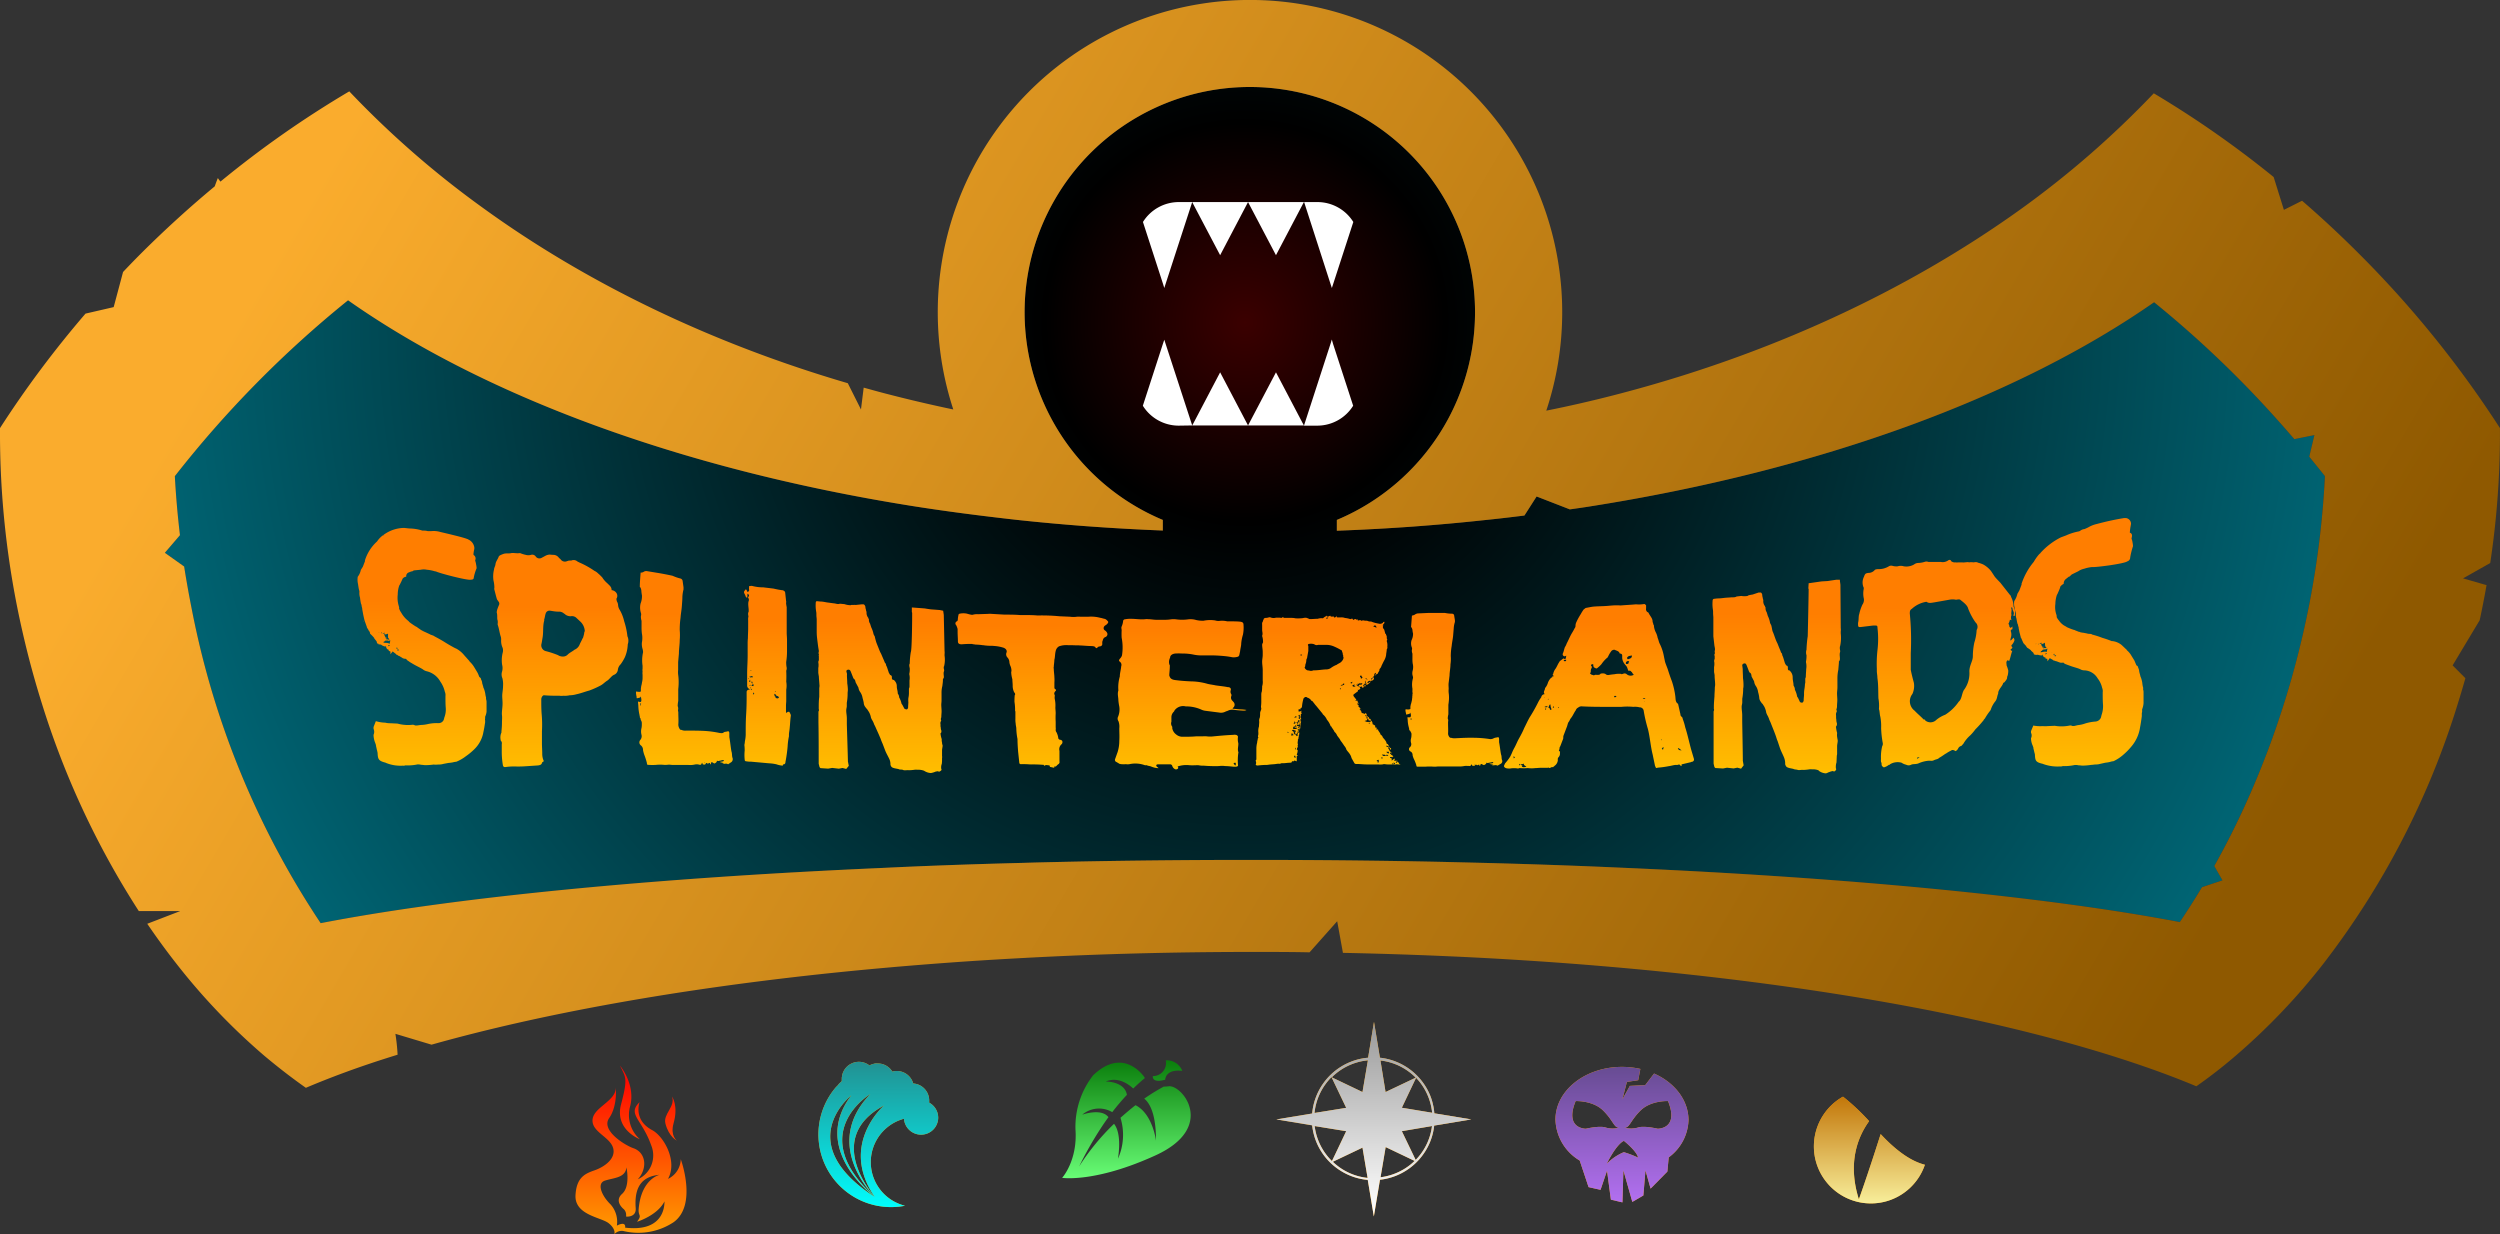 <?xml version="1.0" encoding="UTF-8"?> <svg xmlns="http://www.w3.org/2000/svg" xmlns:xlink="http://www.w3.org/1999/xlink" id="Layer_1" data-name="Layer 1" viewBox="0 0 488.43 241.13"><rect x="0" y="0" width="488.43" height="241.13" fill="#333333" stroke="none"/><defs><style>.cls-1{fill:#fff;}.cls-2{fill:url(#radial-gradient);}.cls-3{fill:#fa9b00;}.cls-4{fill:#067080;}.cls-5{fill:url(#linear-gradient);}.cls-6{fill:url(#linear-gradient-2);}.cls-7{fill:url(#linear-gradient-3);}.cls-8{fill:url(#linear-gradient-4);}.cls-9{fill:url(#linear-gradient-5);}.cls-10{fill:url(#linear-gradient-6);}.cls-11{fill:url(#linear-gradient-7);}.cls-12{fill:url(#linear-gradient-8);}.cls-13{fill:url(#linear-gradient-9);}.cls-14{fill:url(#linear-gradient-10);}.cls-15{fill:url(#linear-gradient-11);}.cls-16{fill:url(#linear-gradient-12);}.cls-17{fill:url(#linear-gradient-13);}.cls-18{fill:url(#linear-gradient-14);}.cls-19{fill:url(#linear-gradient-15);}.cls-20{fill:url(#linear-gradient-16);}.cls-21{fill:url(#linear-gradient-17);}.cls-22{fill:url(#linear-gradient-18);}.cls-23{fill:url(#linear-gradient-19);}.cls-24{fill:url(#linear-gradient-20);}.cls-25{fill:url(#linear-gradient-21);}.cls-26{fill:url(#linear-gradient-22);}.cls-27{fill:url(#linear-gradient-23);}</style><radialGradient id="radial-gradient" cx="243.22" cy="63" r="216.31" gradientUnits="userSpaceOnUse"><stop offset="0" stop-color="#3b0000"></stop><stop offset="0.18"></stop><stop offset="1" stop-color="#006473"></stop></radialGradient><linearGradient id="linear-gradient" x1="72.44" y1="16.79" x2="411.77" y2="216.12" gradientUnits="userSpaceOnUse"><stop offset="0" stop-color="#faac2d"></stop><stop offset="1" stop-color="#8f5900"></stop></linearGradient><linearGradient id="linear-gradient-2" x1="316.86" y1="208" x2="316.86" y2="239" gradientUnits="userSpaceOnUse"><stop offset="0" stop-color="#664b91"></stop><stop offset="1" stop-color="#be75ff"></stop></linearGradient><linearGradient id="linear-gradient-3" x1="171.62" y1="208" x2="171.62" y2="236.36" gradientUnits="userSpaceOnUse"><stop offset="0" stop-color="#219394"></stop><stop offset="1" stop-color="aqua"></stop></linearGradient><linearGradient id="linear-gradient-4" x1="365.27" y1="213" x2="365.27" y2="238" gradientUnits="userSpaceOnUse"><stop offset="0" stop-color="#bf6f00"></stop><stop offset="1" stop-color="#ffffaf"></stop></linearGradient><linearGradient id="linear-gradient-5" x1="123.06" y1="211.33" x2="123.06" y2="240.38" gradientUnits="userSpaceOnUse"><stop offset="0" stop-color="#ff0b00"></stop><stop offset="1" stop-color="#f90"></stop></linearGradient><linearGradient id="linear-gradient-6" x1="131.1" y1="211.33" x2="131.1" y2="240.38" xlink:href="#linear-gradient-5"></linearGradient><linearGradient id="linear-gradient-7" x1="123.21" y1="211.33" x2="123.21" y2="240.38" xlink:href="#linear-gradient-5"></linearGradient><linearGradient id="linear-gradient-8" x1="228.11" y1="204.67" x2="228.11" y2="230.67" gradientUnits="userSpaceOnUse"><stop offset="0" stop-color="#007000"></stop><stop offset="1" stop-color="#6aff78"></stop></linearGradient><linearGradient id="linear-gradient-9" x1="220.03" y1="204.67" x2="220.03" y2="230.67" xlink:href="#linear-gradient-8"></linearGradient><linearGradient id="linear-gradient-10" x1="268.44" y1="199.5" x2="268.44" y2="237" gradientUnits="userSpaceOnUse"><stop offset="0" stop-color="#999"></stop><stop offset="1" stop-color="#fff"></stop></linearGradient><linearGradient id="linear-gradient-11" x1="82.36" y1="116.91" x2="82.36" y2="151.96" gradientUnits="userSpaceOnUse"><stop offset="0" stop-color="#ff7e00"></stop><stop offset="1" stop-color="#ffc000"></stop></linearGradient><linearGradient id="linear-gradient-12" x1="109.52" y1="118.53" x2="109.52" y2="151.9" xlink:href="#linear-gradient-11"></linearGradient><linearGradient id="linear-gradient-13" x1="133.74" y1="119.84" x2="133.74" y2="151.9" xlink:href="#linear-gradient-11"></linearGradient><linearGradient id="linear-gradient-14" x1="149.97" y1="120.8" x2="149.97" y2="151.86" xlink:href="#linear-gradient-11"></linearGradient><linearGradient id="linear-gradient-15" x1="172.03" y1="121.3" x2="172.03" y2="151.84" xlink:href="#linear-gradient-11"></linearGradient><linearGradient id="linear-gradient-16" x1="201.58" y1="122.21" x2="201.58" y2="151.82" xlink:href="#linear-gradient-11"></linearGradient><linearGradient id="linear-gradient-17" x1="230.67" y1="122.75" x2="230.67" y2="151.8" xlink:href="#linear-gradient-11"></linearGradient><linearGradient id="linear-gradient-18" x1="259.44" y1="122.81" x2="259.44" y2="151.79" xlink:href="#linear-gradient-11"></linearGradient><linearGradient id="linear-gradient-19" x1="284.16" y1="122.57" x2="284.16" y2="151.8" xlink:href="#linear-gradient-11"></linearGradient><linearGradient id="linear-gradient-20" x1="312.37" y1="121.58" x2="312.37" y2="151.85" xlink:href="#linear-gradient-11"></linearGradient><linearGradient id="linear-gradient-21" x1="347.12" y1="120" x2="347.12" y2="151.87" xlink:href="#linear-gradient-11"></linearGradient><linearGradient id="linear-gradient-22" x1="378.39" y1="118.8" x2="378.39" y2="151.93" xlink:href="#linear-gradient-11"></linearGradient><linearGradient id="linear-gradient-23" x1="406.1" y1="116.5" x2="406.1" y2="152.01" xlink:href="#linear-gradient-11"></linearGradient></defs><title>logo_splinterlands</title><path class="cls-1" d="M232.92,83.12l-.12-.38L227.67,67l-.2-.63-.27.81-3.92,12.09a8.26,8.26,0,0,0,7,3.89Z"></path><polygon class="cls-1" points="238.35 72.8 233.2 82.61 232.92 83.12 243.83 83.12 238.38 72.74 238.35 72.8"></polygon><polygon class="cls-1" points="254.47 82.61 249.32 72.8 249.29 72.74 243.83 83.12 243.83 83.12 254.75 83.12 254.47 82.61"></polygon><path class="cls-1" d="M260.2,66.33,260,67l-5.12,15.78-.12.38h2.61a8.26,8.26,0,0,0,7-3.89l-3.93-12.09Z"></path><polygon class="cls-1" points="238.35 49.8 238.38 49.86 243.83 39.48 232.92 39.48 233.19 40 238.35 49.8"></polygon><polygon class="cls-1" points="249.32 49.8 254.47 40 254.75 39.48 243.83 39.48 249.29 49.86 249.32 49.8"></polygon><path class="cls-1" d="M227.47,56.27l.2-.63,5.13-15.78.12-.38H230.3a8.26,8.26,0,0,0-7,3.89l3.92,12.09Z"></path><path class="cls-1" d="M260,55.64l.21.63.26-.8,3.93-12.1a8.26,8.26,0,0,0-7-3.89h-2.61l.12.38Z"></path><path class="cls-1" d="M232.92,83.12l-.12-.38L227.67,67l-.2-.63-.27.81-3.92,12.09a8.26,8.26,0,0,0,7,3.89Z"></path><polygon class="cls-1" points="238.35 72.8 233.2 82.61 232.92 83.12 243.83 83.12 238.38 72.74 238.35 72.8"></polygon><polygon class="cls-1" points="254.47 82.61 249.32 72.8 249.29 72.74 243.83 83.12 243.83 83.12 254.75 83.12 254.47 82.61"></polygon><path class="cls-1" d="M260.2,66.33,260,67l-5.12,15.78-.12.38h2.61a8.26,8.26,0,0,0,7-3.89l-3.93-12.09Z"></path><polygon class="cls-1" points="238.35 49.8 238.38 49.86 243.83 39.48 232.92 39.48 233.19 40 238.35 49.8"></polygon><polygon class="cls-1" points="249.32 49.8 254.47 40 254.75 39.48 243.83 39.48 249.29 49.86 249.32 49.8"></polygon><path class="cls-1" d="M227.47,56.27l.2-.63,5.13-15.78.12-.38H230.3a8.26,8.26,0,0,0-7,3.89l3.92,12.09Z"></path><path class="cls-1" d="M260,55.64l.21.63.26-.8,3.93-12.1a8.26,8.26,0,0,0-7-3.89h-2.61l.12.38Z"></path><path class="cls-2" d="M454.22,93A177.12,177.12,0,0,1,443,146.82c-.14.38-.29.76-.43,1.13a167.34,167.34,0,0,1-7.09,15.89l-.31.6q-1.25,2.42-2.55,4.76l1.6,2.8-4,1.33c-1.4,2.33-2.85,4.61-4.34,6.82-25.71-4.9-64.19-8.69-109.65-10.65q-13.5-.6-27.78-.95l-6.59-.16q-15.44-.33-31.56-.38H238.13q-16.11.06-31.57.4c-2.21.05-4.42.1-6.61.17-9.5.24-18.78.56-27.77,1-45.55,2-84,5.83-109.53,10.78a168,168,0,0,1-24.28-57c-.55-2.41-1-4.82-1.47-7.22-.33-1.82-.64-3.65-.92-5.46h0L32.21,108l2.95-3.44q-.69-5.81-1-11.53A211.81,211.81,0,0,1,68,58.67c26.48,18.64,64.84,32.89,109.67,40.1,6.86,1.1,13.88,2,21,2.8q6.68.72,13.51,1.23,7.44.56,15,.85v-2.07a44,44,0,1,1,34,0v2.11q7.59-.28,15-.82,6.79-.5,13.44-1.21c2.76-.28,5.49-.6,8.21-.94L300.21,97l6.49,2.52c1.36-.19,2.7-.38,4-.59,45-7.11,83.48-21.29,110.15-39.88a207.26,207.26,0,0,1,16.18,14.59c2.75,2.75,5.37,5.55,7.92,8.39,1.07,1.21,2.14,2.42,3.18,3.64a1.36,1.36,0,0,0,.12.12l3.92-.79-1,4.22C452.19,90.48,453.22,91.75,454.22,93Z"></path><path class="cls-3" d="M323.16,209.74,321.43,212l-3,.15-1.45,2.6.87-3.37,2.21-.34.42-2.2a16.19,16.19,0,0,0-3.59-.4c-7.18,0-13,4.61-13,10.3a9.62,9.62,0,0,0,4.74,8l1.73,5.19,2.34.53,1.27-3.73.75,5.65,2.26.53.19-6.24,1.74,6.15,2.16-1.26.41-4.89,1,3.55,3.28-3.33.26-2.77a9.37,9.37,0,0,0,3.87-7.34C329.85,214.88,327.15,211.5,323.16,209.74Zm-13.32,10.78s-4.25.07-2-5.4c0,0,3.38-.14,5.39,1.87s2.09,3.38,3.1,3.31a4.72,4.72,0,0,1-2.59,0C312.58,219.87,309.84,220.52,309.84,220.52Zm7.42,4.58a10,10,0,0,0-3.35,2.28s1.79-3.75,3.35-4.49c0,0,2.53,2,2.77,3.27A21.79,21.79,0,0,0,317.26,225.1Zm6.61-4.58s-2.73-.65-3.89-.22a4.72,4.72,0,0,1-2.59,0c1,.07,1.08-1.29,3.1-3.31s5.39-1.87,5.39-1.87C328.12,220.59,323.87,220.52,323.87,220.52Z"></path><path class="cls-3" d="M181.54,215.43c0-.13,0-.27,0-.41a3.34,3.34,0,0,0-3.12-3.34,3.35,3.35,0,0,0-3.22-2.44,3,3,0,0,0-.86.12,3.34,3.34,0,0,0-2.85-1.59,2.92,2.92,0,0,0-.51,0h0l-.56.14h0a3.43,3.43,0,0,0-.55.25l-.08-.06a3.35,3.35,0,0,0-5.26,2,3,3,0,0,1-.07.43c0,.09,0,.19,0,.29a2.69,2.69,0,0,0,0,.4c-.2.18-.39.37-.58.56a3,3,0,0,1-.51.56,14.19,14.19,0,0,0,10.72,23.49,14.34,14.34,0,0,0,2.72-.26,8.78,8.78,0,0,1-.2-17,3.35,3.35,0,0,0,6.54.76,3.21,3.21,0,0,0,.15-1A3.35,3.35,0,0,0,181.54,215.43ZM170.9,233.85c-16.4-10.6-4.56-19.87-4.56-19.87-8.18,10.7,4.56,19.87,4.56,19.87-13.78-12.41-.85-20.11-.85-20.11-9.7,10,.85,20.11.85,20.11s-10.27-11.36,1.81-17.87C172.71,216,163.87,223.58,170.9,233.85Z"></path><path class="cls-3" d="M367.43,221.57c-2.7,8.48-4.26,12.74-4.26,12.74-2.21-7-.3-12.08,2-15.27a42.69,42.69,0,0,0-5.1-4.78,11.14,11.14,0,1,0,16,13.3C373.83,227,370.94,225.35,367.43,221.57Z"></path><path class="cls-3" d="M279.37,213.91a12,12,0,0,0-9.77-7.26l-1.16-7-1.15,7a11.72,11.72,0,0,0-3.64.9,12,12,0,0,0-7.29,10l-7,1.15,7,1.16a11.9,11.9,0,0,0,3.44,7.19,12.18,12.18,0,0,0,3.82,2.57,11.83,11.83,0,0,0,3.6.9l1.19,7.14,1.2-7.17a12,12,0,0,0,9.73-7.25,11.76,11.76,0,0,0,.86-3.33l7.25-1.21-7.22-1.19A12.1,12.1,0,0,0,279.37,213.91Zm-19.23-3.47,2.87,6-6.19,1A11.5,11.5,0,0,1,260.14,210.44ZM256.85,220l6.16,1-2.78,5.84A11.53,11.53,0,0,1,256.85,220Zm3.5,7,5.84-2.78,1,5.91A11.47,11.47,0,0,1,260.35,226.93Zm5.84-13.65-6-2.87a11.53,11.53,0,0,1,7.06-3.32Zm10.36-2.78-5.85,2.78-1-6.16A11.51,11.51,0,0,1,276.55,210.5ZM269.72,230l1-5.89,5.66,2.7A11.61,11.61,0,0,1,269.72,230Zm6.85-3.41L273.88,221l5.89-1A11.47,11.47,0,0,1,276.57,226.63Zm-2.69-10.17,2.78-5.85a11.56,11.56,0,0,1,3.14,6.83Z"></path><path class="cls-4" d="M373.7,109.53h0l.09-.13Z"></path><path class="cls-5" d="M488.42,83.64a205.56,205.56,0,0,0-27.66-34.19q-5.37-5.37-11-10.23L446.21,41l-2-6.41a197.83,197.83,0,0,0-23.42-16.36A184.86,184.86,0,0,1,394.61,41C372.27,57,345.26,69.52,315.23,77.23q-6.47,1.67-13.13,3A61,61,0,1,0,186.25,80q-6.66-1.4-13.13-3.08h0c-1.47-.38-2.93-.79-4.38-1.19L168.21,80l-2.57-5.13c-26.8-7.85-51-19.56-71.27-34.24A185,185,0,0,1,68.24,17.85,199.16,199.16,0,0,0,43.07,35.48q-.27-.34-.51-.69c-.22.54-.42,1.08-.61,1.62h0q-7.34,6.09-14.29,13c-1.23,1.23-2.44,2.48-3.62,3.73L22.21,60l-5.5,1.27A202.48,202.48,0,0,0,0,83.64a174,174,0,0,0,4.37,39.68c1.09,4.82,2.37,9.53,3.81,14.12A164.71,164.71,0,0,0,27.12,178h8.09l-6.44,2.48q2.85,4.19,5.9,8.06a124.28,124.28,0,0,0,17,17.75q4,3.36,8.09,6.24,3.6-1.53,7.59-3c3.25-1.2,6.71-2.35,10.33-3.47a39.67,39.67,0,0,0-.43-4.08l7.06,2.12c21.54-6.07,48.36-10.91,78.66-14.06q10.57-1.09,21.67-1.91,6.87-.51,13.91-.89,14.42-.81,29.5-1.1,8.27-.16,16.7-.16c3.73,0,7.42,0,11.1.08l5.4-6.08,1.12,6.18c9.36.19,18.56.53,27.55,1q7,.38,13.87.87,11.08.8,21.67,1.88h0c30.77,3.15,58,8,79.8,14.18q9.12,2.58,16.89,5.42c2.43.89,4.74,1.79,6.95,2.72q3.74-2.61,7.31-5.65h0A124.63,124.63,0,0,0,454,188.18a160,160,0,0,0,26.2-50.74q.76-2.44,1.47-4.94l-2.5-2.5,5.29-8.82q.74-3.44,1.34-6.86L481.21,113l5.31-3A169.69,169.69,0,0,0,488.42,83.64Zm-38.36,39.68a179.71,179.71,0,0,1-7.06,23.5c-.15.38-.29.76-.44,1.13a164.8,164.8,0,0,1-7.08,15.89l-.31.6q-1.25,2.42-2.56,4.76l1.6,2.8-4,1.33c-1.4,2.33-2.85,4.61-4.34,6.82-25.71-4.9-64.19-8.69-109.65-10.65q-13.5-.6-27.78-.95l-6.59-.16q-15.44-.33-31.56-.38H238.13q-16.11.06-31.57.4c-2.21.05-4.42.1-6.61.17-9.5.24-18.78.56-27.77,1-45.55,2-84,5.83-109.53,10.78a168,168,0,0,1-24.28-57c-.54-2.41-1-4.82-1.46-7.22-.33-1.82-.65-3.65-.93-5.46h0L32.21,108l2.95-3.44q-.69-5.81-1-11.53A211.81,211.81,0,0,1,68,58.67c26.48,18.64,64.84,32.89,109.67,40.1,6.86,1.1,13.88,2,21,2.8q6.68.72,13.51,1.23c5,.37,10,.65,15,.85v-2.07a44,44,0,1,1,34,0v2.11q7.59-.28,15-.82,6.79-.5,13.44-1.21c2.76-.28,5.49-.6,8.21-.94L300.21,97l6.49,2.52c1.36-.19,2.7-.38,4-.59,45-7.11,83.48-21.29,110.15-39.88a207.26,207.26,0,0,1,16.18,14.59c2.75,2.75,5.38,5.55,7.92,8.39q1.62,1.81,3.19,3.64l.11.12,3.92-.79-1,4.22c1,1.26,2.06,2.53,3.06,3.81A176.93,176.93,0,0,1,450.06,123.32Z"></path><path class="cls-1" d="M232.92,83.12l-.12-.38L227.67,67l-.2-.63-.27.81-3.92,12.09a8.26,8.26,0,0,0,7,3.89Z"></path><polygon class="cls-1" points="238.35 72.8 233.2 82.61 232.92 83.12 243.83 83.12 238.38 72.74 238.35 72.8"></polygon><polygon class="cls-1" points="254.47 82.61 249.32 72.8 249.29 72.74 243.83 83.12 243.83 83.12 254.75 83.12 254.47 82.61"></polygon><path class="cls-1" d="M260.2,66.33,260,67l-5.12,15.78-.12.38h2.61a8.26,8.26,0,0,0,7-3.89l-3.93-12.09Z"></path><polygon class="cls-1" points="238.35 49.8 238.38 49.86 243.83 39.48 232.92 39.48 233.19 40 238.35 49.8"></polygon><polygon class="cls-1" points="249.32 49.8 254.47 40 254.75 39.48 243.83 39.48 249.29 49.86 249.32 49.8"></polygon><path class="cls-1" d="M227.47,56.27l.2-.63,5.13-15.78.12-.38H230.3a8.26,8.26,0,0,0-7,3.89l3.92,12.09Z"></path><path class="cls-1" d="M260,55.64l.21.63.26-.8,3.93-12.1a8.26,8.26,0,0,0-7-3.89h-2.61l.12.38Z"></path><path class="cls-6" d="M323.16,209.74,321.43,212l-3,.15-1.45,2.6.87-3.37,2.21-.34.42-2.2a16.19,16.19,0,0,0-3.59-.4c-7.18,0-13,4.61-13,10.3a9.62,9.62,0,0,0,4.74,8l1.73,5.19,2.34.53,1.27-3.73.75,5.65,2.26.53.19-6.24,1.74,6.15,2.16-1.26.41-4.89,1,3.55,3.28-3.33.26-2.77a9.37,9.37,0,0,0,3.87-7.34C329.85,214.88,327.15,211.5,323.16,209.74Zm-13.32,10.78s-4.25.07-2-5.4c0,0,3.38-.14,5.39,1.87s2.09,3.38,3.1,3.31a4.72,4.72,0,0,1-2.59,0C312.58,219.87,309.84,220.52,309.84,220.52Zm7.42,4.58a10,10,0,0,0-3.35,2.28s1.79-3.75,3.35-4.49c0,0,2.53,2,2.77,3.27A21.79,21.79,0,0,0,317.26,225.1Zm6.61-4.58s-2.73-.65-3.89-.22a4.72,4.72,0,0,1-2.59,0c1,.07,1.08-1.29,3.1-3.31s5.39-1.87,5.39-1.87C328.12,220.59,323.87,220.52,323.87,220.52Z"></path><path class="cls-7" d="M181.54,215.43c0-.13,0-.27,0-.41a3.34,3.34,0,0,0-3.12-3.34,3.35,3.35,0,0,0-3.22-2.44,3,3,0,0,0-.86.12,3.34,3.34,0,0,0-2.85-1.59,2.92,2.92,0,0,0-.51,0h0l-.56.14h0a3.43,3.43,0,0,0-.55.25l-.08-.06a3.35,3.35,0,0,0-5.26,2,3,3,0,0,1-.07.43c0,.09,0,.19,0,.29a2.69,2.69,0,0,0,0,.4c-.2.18-.39.37-.58.56a3,3,0,0,1-.51.56,14.19,14.19,0,0,0,10.72,23.49,14.34,14.34,0,0,0,2.72-.26,8.78,8.78,0,0,1-.2-17,3.35,3.35,0,0,0,6.54.76,3.21,3.21,0,0,0,.15-1A3.35,3.35,0,0,0,181.54,215.43ZM170.9,233.85c-16.4-10.6-4.56-19.87-4.56-19.87-8.18,10.7,4.56,19.87,4.56,19.87-13.78-12.41-.85-20.11-.85-20.11-9.7,10,.85,20.11.85,20.11s-10.27-11.36,1.81-17.87C172.71,216,163.87,223.58,170.9,233.85Z"></path><path class="cls-8" d="M367.43,221.57c-2.7,8.48-4.26,12.74-4.26,12.74-2.21-7-.3-12.08,2-15.27a42.69,42.69,0,0,0-5.1-4.78,11.14,11.14,0,1,0,16,13.3C373.83,227,370.94,225.35,367.43,221.57Z"></path><path class="cls-9" d="M125,222.57a6.35,6.35,0,0,1-1.87-6.51c1.06-4.22-2-7.86-2-7.86,1.1,2.3,1.58,2.36.22,7.52C120,220.7,125,222.57,125,222.57Z"></path><path class="cls-10" d="M130,219.49c.68,2.65,2.24,3.36,2.24,3.36s-1.32-.95-.65-3.36c1-3.51-.3-5.26-.3-5.26C132,216.21,129.53,217.61,130,219.49Z"></path><path class="cls-11" d="M133,226.47a4.37,4.37,0,0,1-2.49,3.85c1.91-3.43-.77-8.27-3.08-9.52-3.79-2-2.47-5.46-2.47-5.46-2.48,2.34.48,3.34,2.25,8.38a5.13,5.13,0,0,1-2.61,6.69c1.93-2.09,1.67-5.22-.87-6.09-1.65-.57-6.38-3.49-4.72-5.87s1.31-5.95,1.31-5.95c0,2.63-4.31,3.8-4.55,6.21s3.34,3.37,4,5.52-1.75,3.76-3.56,4.4-3.56,1.3-3.77,4.83c-.24,3.94,5,4.35,6.47,5.52s1.12,2.15,1.12,2.15a1.91,1.91,0,0,1,1.73-.63,12.49,12.49,0,0,0,9.82-1.7C136.31,235.44,133,226.47,133,226.47Zm-10.87,13.37s.3-1.36-1.61-.39a5.09,5.09,0,0,0-1.23-4.14c-1.66-1.61-2.81-4.09-1.1-4.65s4-.52,4.2-2.59c0,0,.82,3.69-.84,5.17s.32,3,.32,3a1.56,1.56,0,0,1,.46,1.1v.35s2,.21,1.87-1.64c-.32-4.21,1.25-6.21,4.66-6.53,0,0-3.58.8-4.08,6.66-.13,1.53.74,1.08-.32,2.52,0,0,4-1.23,5.37-4C129.78,234.73,130.3,240.85,122.08,239.84Z"></path><path class="cls-12" d="M227.65,210.94s0-2.12,3.34-1.72a3.28,3.28,0,0,0-3.24-2.07,2.53,2.53,0,0,1-2.51,3.08S224.92,211.7,227.65,210.94Z"></path><path class="cls-13" d="M228.41,212.22s-.46.06-1.08.08l-.33.19a39.41,39.41,0,0,0-3.45,2.15c1.06.85,2.32,3,2.3,8.21,0,0-.63-5.23-4-6.93-1.05.81-2,1.64-2.94,2.46a11.38,11.38,0,0,1-.49,8c.64-4.25-.17-6.07-.77-6.82a45.75,45.75,0,0,0-6.82,8.33,70,70,0,0,1,4.26-7.5q.73-1.12,1.47-2.13c-1.39-1.82-5.09-.5-5.12-.48a5.08,5.08,0,0,1,5.86-.5,44.09,44.09,0,0,1,2.87-3.38c-.46-2.67-4.14-2.6-4.14-2.6,2.34-1,4.42.47,5.37,1.36.81-.78,1.56-1.45,2.24-2v-.13s-4-6.24-10.06-.46a16.33,16.33,0,0,0-3.46,10.64c.42,6.07-2.61,9.41-2.61,9.41s6.46,1,18.26-4.4S231.14,212.07,228.41,212.22Z"></path><path class="cls-14" d="M279.37,213.91a12,12,0,0,0-9.77-7.26l-1.16-7-1.15,7a11.72,11.72,0,0,0-3.64.9,12,12,0,0,0-7.29,10l-7,1.15,7,1.16a11.9,11.9,0,0,0,3.44,7.19,12.18,12.18,0,0,0,3.82,2.57,11.83,11.83,0,0,0,3.6.9l1.19,7.14,1.2-7.17a12,12,0,0,0,9.73-7.25,11.76,11.76,0,0,0,.86-3.33l7.25-1.21-7.22-1.19A12.1,12.1,0,0,0,279.37,213.91Zm-19.23-3.47,2.87,6-6.19,1A11.5,11.5,0,0,1,260.14,210.44ZM256.85,220l6.16,1-2.78,5.84A11.53,11.53,0,0,1,256.85,220Zm3.5,7,5.84-2.78,1,5.91A11.47,11.47,0,0,1,260.35,226.93Zm5.84-13.65-6-2.87a11.53,11.53,0,0,1,7.06-3.32Zm10.36-2.78-5.85,2.78-1-6.16A11.51,11.51,0,0,1,276.55,210.5ZM269.72,230l1-5.89,5.66,2.7A11.61,11.61,0,0,1,269.72,230Zm6.85-3.41L273.88,221l5.89-1A11.47,11.47,0,0,1,276.57,226.63Zm-2.69-10.17,2.78-5.85a11.56,11.56,0,0,1,3.14,6.83Z"></path><path class="cls-4" d="M373.7,109.53h0l.09-.13Z"></path><path class="cls-15" d="M76.72,127.27l-.45.56a2.78,2.78,0,0,0,0-.56c-.51-.13-.28-.23-.34-.31s-.33,0-.5-.54h.11c-.06,0-.11-.08-.17-.09v-.2c0,.06-.11.12-.11.19a2.4,2.4,0,0,1-.73-.3c0-.08-.22-.1-.61-.15v-.14l-.22,0a3.09,3.09,0,0,1-.12-.43l-.5-.62h.06a7.49,7.49,0,0,0-.84-.88c0-.07,0-.14,0-.15s-.12-.25-.17-.37-.06,0-.11-.09-.06-.07,0-.07c-.12-.17-.23-.36-.34-.53v.13c0-.07,0-.14,0-.21l-.45-1.26c-.08-.32-.15-.63-.23-1s-.14-.77-.22-1.15a1.62,1.62,0,0,0-.11-.58c0-.2-.07-.39-.11-.59v.15a10.22,10.22,0,0,1-.22-1.31,3,3,0,0,1-.12-1.15c0-.17-.07-.34-.11-.51s-.11-.63-.16-1a3.8,3.8,0,0,1-.06-1.42,3.22,3.22,0,0,0,.61-1.35l.39-.62.45-1.17h-.06a8.33,8.33,0,0,1,2.39-3.77,4.68,4.68,0,0,1,1.12-1.18l.28-.07-.17,0a6.9,6.9,0,0,1,4.06-1.39l1,.11a8.53,8.53,0,0,1,2.57.42c.05,0,.16,0,.33,0s.33,0,.72.1l.67,0a4.49,4.49,0,0,1,1.73.15c.61.15,4.74,1.09,5.35,1.41.17,0,.11.09.28.13a2,2,0,0,1,1.06,1.49c0,.19,0,.11,0,.3a6.15,6.15,0,0,0-.17,1c0,.06,0,.13.06.2a.79.79,0,0,1,.28,1c0,.18.11.34.17.79a5.17,5.17,0,0,1,.11.77,9.37,9.37,0,0,0-.55,1.78c0,.31-.16.47-.56.46-.55.23-6.41-1.32-6.86-1.62H85a7.24,7.24,0,0,0-1.62-.32,2.78,2.78,0,0,0-1.17,0l-1.34.13h.06c-.17,0-.34.2-.5.23v-.06l-.67.27a.76.76,0,0,0-.39.79,1,1,0,0,0-.72.4h0c-.17.43-.39.86-.61,1.29v-.06a5.21,5.21,0,0,0-.33,1.83,5.44,5.44,0,0,0,.22,2.33c0,.07.06.22.06.28s-.06,0,0,.2a3.15,3.15,0,0,0,.39.74,5.2,5.2,0,0,0,1,1.29l.56.49h-.06a14.06,14.06,0,0,0,1.46,1c.16,0,.22.17.27.18.25.16.49.33.73.5a.43.43,0,0,1,.28.17c.17,0,.34.17.5.2l.79.37c.39.24.72.22,1,.46h0c.67.35,1.45.78,2.06,1.17s1.23.73,1.85,1.07a.15.15,0,0,1,.11.07H89A5.08,5.08,0,0,1,90.68,128c.36.4.71.8,1.07,1.19h-.06a5,5,0,0,1,1,1.23c.19.31.38.62.56.93s.27.61.4.91c.22.15.33.28.33.47a1.73,1.73,0,0,1,.23.77c.08.25.15.51.23.76l-.06-.07a4.72,4.72,0,0,1,.45,1.47,3.65,3.65,0,0,0,.12.57.81.81,0,0,1,0,.31h0a2.31,2.31,0,0,1,.11.56c0,.64,0,1.28,0,1.93a3.18,3.18,0,0,1-.28,1v.31c0,.18-.06.18,0,.37v.43c-.06.35-.11.7-.17,1.05s-.15.74-.22,1.11a6.12,6.12,0,0,1-1.72,3.08A12.21,12.21,0,0,1,91,147.76a8,8,0,0,1-1.84,1.06,3.68,3.68,0,0,0-.67.12,7.53,7.53,0,0,1-.9.12l-.95.18a3.24,3.24,0,0,1-.9.13c-.39,0-.56.06-1,0a12.61,12.61,0,0,1-1.62.12c-.28,0-.56-.07-.84-.07a2.59,2.59,0,0,0-.73-.07,9.36,9.36,0,0,1-2.35.18,1,1,0,0,1-.51.06,7.56,7.56,0,0,1-3.36-.57h.06c-1.4-.35-1.57-.63-1.62-1.94l-.12-.56v.07c-.07-.35-.15-.69-.22-1l.06.07c-.06-.16-.12-.33-.17-.49a4.31,4.31,0,0,1-.34-1.6,1.43,1.43,0,0,0,0-1.18v-.35l.45-1.15a6.88,6.88,0,0,0,1.84.3,3.85,3.85,0,0,0,1,.11l1.4.07a7.63,7.63,0,0,0,3,.22,1.33,1.33,0,0,1,.45.15l.34,0,.72-.1a6.51,6.51,0,0,0,1.46-.19,8.28,8.28,0,0,1,2-.17,1.08,1.08,0,0,0,1.06-.66c0-.06.06-.19.11-.44a4.29,4.29,0,0,0,.28-1.86c-.06-.71-.06-1.49-.06-2.33a1.62,1.62,0,0,0-.12-.84,5.62,5.62,0,0,0-.89-2,4.12,4.12,0,0,0-2.63-2,1.93,1.93,0,0,1-.62-.26c-.45-.37-1.4-.74-2.29-1.3l-.56-.33H80a1.53,1.53,0,0,1-.68-.55,1.27,1.27,0,0,1-.67-.14l-.67-.42c-.17,0-.28-.16-.44-.25v.07c-.17-.09-.06-.15-.23-.23Zm-5.64-5.75q-.09-.33,0-.21Zm3,2s-.11,0-.11.05H74S74.07,123.59,74.09,123.57Zm.62.15-.12-.08c-.11,0-.16,0-.11.12C74.48,123.69,74.54,123.7,74.71,123.72Zm.78.87v.06l-.06.06c.06,0,.06,0,.06.08V125l.11-.13a.6.6,0,0,0,.5.07l-.28-.38c0-.2,0-.68,0-.76-.28.1-.45.14-.39.15h-.12l-.22-.17v-.21a1.31,1.31,0,0,1-.11.12l-.22,0,.33.19a1.09,1.09,0,0,0,.28.65Zm-.34.77c-.11,0-.16,0-.22.25.5.06.84,0,1.23.23,0-.23.07-.45.11-.67a.37.37,0,0,0-.28.1c-.22-.1-.39-.12-.5,0v-.14c-.06.06-.06.07-.06,0Zm-.11-1.8c.06,0,.06,0,0-.07Zm.28,2.78c.06,0,.06,0,.06.08a.22.22,0,0,0-.11-.09Zm.11-1.63c0-.06-.05-.07-.05-.14a.25.25,0,0,0-.06.2Zm0,.41.06-.06V125a.63.63,0,0,0-.11.12Zm.45.95c0,.28,0,.28.28.11v-.07Zm1.23.29c0-.06,0-.06,0-.06S77.11,126.16,77.11,126.36Zm.56.48-.06-.28c-.11,0-.17,0-.11.26Zm0,.35L78,127l-.33-.18Z"></path><path class="cls-16" d="M120.53,116.79c-.17.2-.06.49,0,.72a1.48,1.48,0,0,1,.23.75,2,2,0,0,0,.34.93,8,8,0,0,1,.85,2.2,14.28,14.28,0,0,1,.63,2.92,2,2,0,0,1,.17,1.12c0,.22-.11.36-.11.59a7,7,0,0,1-.54,2.35,9,9,0,0,1-.84,1.41,1.76,1.76,0,0,0-.55,1.11,1.23,1.23,0,0,1-.61.89,1.73,1.73,0,0,0-.61.39l-.51.52a1.89,1.89,0,0,1-.44.35c-.39.26-.72.62-1.17.87a17.89,17.89,0,0,1-2.23,1c-.84.22-1.68.56-2.52.73a5.15,5.15,0,0,1-1.34.2,4.11,4.11,0,0,1-1.23.09,2.4,2.4,0,0,1-.73,0c-1.06,0-2,0-3.07-.1a.54.54,0,0,0-.34.28.93.93,0,0,0-.16.52c0,.88,0,1.77.06,2.71a23.28,23.28,0,0,1,.07,3.54c0,.71,0,1.48,0,2.24s.06,1.48.06,2.19a3.35,3.35,0,0,0,.29,1.35v.06c-.17.17-.34.18-.34.35-.16.42-.5.41-.72.47l-2.41.16a19.8,19.8,0,0,1-2,.05,11.42,11.42,0,0,0-2,.11h-.16c-.17,0-.28-.12-.34-.31a15.82,15.82,0,0,1-.23-2.87c0-.43,0-.86,0-1.29a.71.71,0,0,0-.17-.67s-.06-.07-.06-.25a2.31,2.31,0,0,1,.11-1.22c.06-.06.06-.18.06-.37a16.15,16.15,0,0,0,.1-1.7c0-.49.06-.92,0-1.47s.08-1.3.11-2-.06-1.22-.06-1.77.16-1.21.16-1.89a5,5,0,0,0-.12-1.53,1.86,1.86,0,0,1-.06-1.35,2.55,2.55,0,0,0,0-1.29,6.2,6.2,0,0,1,.1-2.31,1.67,1.67,0,0,0,0-1,3.27,3.27,0,0,1-.29-1.56,2.2,2.2,0,0,0-.05-.56c-.29-.83-.34-1.63-.63-2.41v-.18a2,2,0,0,0,0-.62c-.17-.45,0-1-.18-1.56,0-.07,0-.19.06-.48a9.34,9.34,0,0,1,.38-1,.62.62,0,0,0-.11-.69l-.28-.41c-.23-.72-.34-1.29-.51-1.87a1,1,0,0,1,0-.44,6.24,6.24,0,0,0-.18-1.39,5.47,5.47,0,0,1,.11-2.13c0-.3.22-.64.27-.94.06-.66.45-1,.67-1.64l.16-.15a4.62,4.62,0,0,1,.9-.37c.44-.1.89,0,1.33-.1s1,.08,1.62,0l.17,0a6.16,6.16,0,0,0,1.06.33,1.84,1.84,0,0,0,1.06,0,.82.82,0,0,1,.89.3.88.88,0,0,0,1.18.28l.72-.39a2.05,2.05,0,0,1,.5-.19c.39-.1.56,0,1,0a1.35,1.35,0,0,1,1.18.63,1.26,1.26,0,0,1,.33.29,1,1,0,0,0,1.06.37l.34-.11c.28-.12.56,0,.84-.13a1.11,1.11,0,0,1,1,.24l.34.18a17.32,17.32,0,0,1,3,1.66,2.37,2.37,0,0,1,.72.51c.28.22.51.48.79.75a4.87,4.87,0,0,0,1,1.16c.44.46.84.69.84,1.35a1.25,1.25,0,0,1,1,.65A1,1,0,0,1,120.53,116.79Zm-14.23,4.55c-.28,1.08-.1,2.28-.32,3.37-.06.35-.11.7-.17,1a1.17,1.17,0,0,0,.9,1.52,18.74,18.74,0,0,1,2.3.76,1.69,1.69,0,0,0,.95.28,1.27,1.27,0,0,0,1-.43c.39-.36.84-.54,1.28-.9a1.83,1.83,0,0,0,1-1c.17-.44.39-.75.56-1.19.16-.15.16-.38.22-.54a3.37,3.37,0,0,0,.11-.5c0-.22.16-.38.11-.55a2.75,2.75,0,0,0-.91-1.77l-.78-.73a1.27,1.27,0,0,0-1.07-.26,1.8,1.8,0,0,1-1-.31.69.69,0,0,0-.28-.21,1.44,1.44,0,0,0-1.07-.38c-.61,0-1-.09-1.62-.18a.77.77,0,0,0-.89.52c-.16.44-.16.86-.33,1.25h.06Z"></path><path class="cls-17" d="M125,114.67c0-.93.1-1.87.16-2.8a1,1,0,0,0,.55-.12.93.93,0,0,1,.67-.17l2,.33c.95.15,1.9.34,2.85.54.17,0,.17.08.34.11a7.68,7.68,0,0,0,1.4.47.58.58,0,0,1,.39.43l.18,1.28v.42a7,7,0,0,0-.22,1.43c0,.59-.06,1.18-.1,1.77-.05.79-.21,1.55-.26,2.33a16.87,16.87,0,0,0-.16,2.4,11.3,11.3,0,0,1,0,1.94c0,.89-.16,1.77-.16,2.66l-.15,1.67c0,.51,0,1,0,1.53a4.37,4.37,0,0,0,0,.89,11,11,0,0,1,.07,2.32c0,.16-.05.42-.05.68,0,.72,0,1.44,0,2.16a5.66,5.66,0,0,0-.11,1,1.24,1.24,0,0,1,.06.8c0,.16.06.32.06.47,0,.79.07,1.59,0,2.37a1.71,1.71,0,0,0,.28.85.35.35,0,0,0,.34.17,1.74,1.74,0,0,0,.89.14c1.29,0,2.41,0,3.59.06a19.35,19.35,0,0,1,2.91.39c.39.06.67.08.84-.08s.45-.13.61-.18c.45-.14.51,0,.51.42V144c.18,1,.24,1.82.41,2.79.17.46.06.91.23,1.32a.75.75,0,0,1-.21.76l-.67.45c-.4-.26-.68,0-1.12-.11l.33-.1-.78-.21a.09.09,0,0,0,0-.05l.56-.1c.12,0,.17-.1.17-.25a1.29,1.29,0,0,0-.61.1c-.28,0-.45.19-.73,0,0,.26-.17.41-.45.56-.22,0-.39-.26-.61-.26-.17.2,0,.31-.28.46,0-.16,0-.26-.06-.31-.22,0-.39.31-.56,0l-.17.05c-.16.41-.39.25-.61.25l-.17-.36c-.17.41-.17.46-.56.41-.05,0-.11-.05-.17-.05a2.12,2.12,0,0,0-.61,0,4.06,4.06,0,0,1-1.35.1h-3c-.28,0-.56-.06-.84-.06a4.47,4.47,0,0,1-.79.05,8.34,8.34,0,0,0-1.73,0,11,11,0,0,1-1.29,0c-.39,0-.39,0-.45-.44a13.4,13.4,0,0,0-.51-1.57,6.5,6.5,0,0,1-.23-.87,1.13,1.13,0,0,0-.4-.92.72.72,0,0,1-.12-1.09,1.12,1.12,0,0,0,.22-1,2.6,2.6,0,0,1,0-1.3,3.42,3.42,0,0,0,.06-.81,1.16,1.16,0,0,0-.23-.82v-.06c0-.05.05-.05.05-.1A.56.56,0,0,1,125,140c0-.16-.06-.16-.06-.32a9.66,9.66,0,0,1-.23-1.75c0-.27-.06-.49-.06-.88a1.21,1.21,0,0,0,.56.09c.22-.37,0-.75,0-1.19,0,.43-.39.35-.78.49a.65.65,0,0,1-.06-.33,4.48,4.48,0,0,1-.11-.66c0-.38-.06-.38.33-.3.23,0,.39.08.62-.07,0-.16,0-.33,0-.49s.06-.37.06-.53a4,4,0,0,0,.16-.75,3.4,3.4,0,0,0,.11-.86c0-.21,0-.43,0-.64a1.92,1.92,0,0,1,0-.59,1.89,1.89,0,0,1,0-.6c0-.18,0-.36,0-.55a7.05,7.05,0,0,1,.1-2.64,2.57,2.57,0,0,0-.12-.71,3.23,3.23,0,0,1-.11-1.2,4.63,4.63,0,0,0,0-1.74,10.08,10.08,0,0,1-.07-1.19v-1.3a2.5,2.5,0,0,1-.12-.94,1,1,0,0,0,0-.6,3.5,3.5,0,0,1-.07-1.84,3.81,3.81,0,0,0,.27-1.59,6.59,6.59,0,0,1-.11-.78,1.73,1.73,0,0,0-.17-.72A.38.38,0,0,0,125,114.67Zm.24,22.72h-.12c0,.15,0,.29,0,.44h.11ZM137.6,149a.41.41,0,0,0,.17.11c.06,0,0,0,0-.06l-.22-.1Z"></path><path class="cls-18" d="M154.51,139.81c-.16,1.11-.15,2.09-.31,3.1a4.79,4.79,0,0,0-.06.93,12.79,12.79,0,0,0-.26,2,29.24,29.24,0,0,1-.43,3.06.4.4,0,0,1-.45.44.36.36,0,0,0-.05.24c-.06,0-.06,0-.11,0a4.59,4.59,0,0,1-1.13-.25,7.87,7.87,0,0,0-1.45-.2l-3.53-.32a4,4,0,0,1-.84-.06c-.28,0-.4-.1-.4-.36a8.44,8.44,0,0,1,0-1.75,8.57,8.57,0,0,0-.06-1.1,3.92,3.92,0,0,0,.1-.7,7,7,0,0,0,.16-1.25c0-1.35,0-2.71.09-4.11s.1-2.9.09-4.3a.46.46,0,0,1,.39-.43l.22,0a.75.75,0,0,0-.11-.16.74.74,0,0,1-.4-.72c0-.6,0-1.25,0-1.85,0-.12,0-.23,0-.35,0-1.15.1-2.35.1-3.6,0-.71,0-1.43,0-2.15a10.29,10.29,0,0,1,.05-1.24c0-.65.05-1.25.05-1.85s0-1.13,0-1.7a1.65,1.65,0,0,1,.05-.64c0-.2-.06-.31-.06-.51s0-.3.05-.34.06-.19.06-.34c0-.55-.12-1-.07-1.56,0-.15.07-.29.11-.44,0-.35,0-.3-.17-.52.28-.52.28-.51-.12-.81a3.91,3.91,0,0,1-.05.84.63.63,0,0,1-.34-.44c-.05-.16-.11-.21-.11-.26-.17-.28-.23-.48-.06-.66a.87.87,0,0,1,.28-.32,1.28,1.28,0,0,1,.28.54c.23-.12.39-.15.33-.51a1.08,1.08,0,0,1,0-.4c-.06-.21.06-.29.22-.27a1,1,0,0,1,.45,0,8,8,0,0,0,2.08.26l2,.24c.51.11,1,.23,1.46.28.17.06.34,0,.5.11a.51.51,0,0,1,.34.38l.18,1.67c.06.15,0,.25,0,.44a6.67,6.67,0,0,0,.12.75v1.17c0,.79,0,1.59,0,2.38,0,.47,0,.95,0,1.42s.06.93.06,1.46c0,.72,0,1.43,0,2.15a13.79,13.79,0,0,1-.16,2.13,5.89,5.89,0,0,0,.06.93,1.17,1.17,0,0,1-.05.77v.1a20,20,0,0,1,0,2.05,4.54,4.54,0,0,1,0,1.56v.49c0,.55,0,1.1,0,1.65,0,.35-.05.63-.05,1v1.12c0,.14.06.2.06.34a.94.94,0,0,1,.34-.28c.22,0,.33,0,.33.21A.89.89,0,0,1,154.51,139.81Zm-8.22-7.27v0l0-.05-.12.09a.21.21,0,0,0,.17.06Zm.35,1.22a.55.55,0,0,1-.28.14C146.53,134,146.64,134,146.64,133.76Zm.05-.54h.05c.17.16.06.21.23.36a.44.44,0,0,0,0-.39.46.46,0,0,1-.23,0h-.05c-.17,0-.23-.17-.23-.42C146.3,133.2,146.3,133.24,146.69,133.22Zm-.29-1c.23.27.45,0,.68.14,0-.24-.12-.3-.28-.26Zm.29.62h-.12l.12.11.05-.05S146.74,132.87,146.69,132.87Zm.18,1.91v-.05l-.17-.21a.37.37,0,0,1,.05-.25.26.26,0,0,1-.17.09s.06.11.12.16v.25l.11.1A.12.12,0,0,1,146.87,134.78Zm-.14-3.85-.11.09.11.1c0-.14.06-.09.06-.14Zm.35,2.76-.27.28c.05.06.05.06.05.11a.41.41,0,0,1,.28,0,.31.31,0,0,0,.11-.24C147.25,133.75,147.2,133.7,147.08,133.69Zm.07,2.05.22-.24-.05-.05a.26.26,0,0,1-.11-.16,2.57,2.57,0,0,0-.11.4Zm4.37.62c.29.16.51.17.68-.07-.17-.15-.12-.24-.29-.26s-.28-.11-.39-.31-.06,0-.23-.16c0,.05,0,.1-.11.09.28.16.12.2.12.35l.22.16Zm0-1.33c-.06,0-.12.05-.12.09v0c0,.06,0,.06.06.06l.06,0V135Z"></path><path class="cls-19" d="M178.21,119.72l-.06-.14c0-.3,0-.6,0-.9l2.53.19c.39.07.78.13,1.18.18l1.74.13.67.14.12.82.15,7.07a2.22,2.22,0,0,1,0,.58v.31a5.35,5.35,0,0,1-.1,2.1c-.06,0-.06.13-.06.31s.18.45,0,.76a2.21,2.21,0,0,0,0,.63c0,.22.12.54-.16.75v.22c0,.39-.07.77-.11,1.16a5,5,0,0,0-.16,1.38c0,.47,0,.93,0,1.39s-.06.63-.05,1,.06.81.06,1.17-.05.67-.05,1a1.27,1.27,0,0,1-.11.49c0,.14.17.31,0,.49a.84.84,0,0,0-.05.54v.36c0,.13.06.27.06.4a1.22,1.22,0,0,0,.11.49v.32c-.16.22-.22.31-.16.35a4.71,4.71,0,0,0,.23,1,1.93,1.93,0,0,0,.06.67c0,.32.11.49.11.58,0,.32-.11.63-.11.94s0,.72,0,1.08a1.21,1.21,0,0,1,0,.44c0,.38,0,.75-.05,1.12a1.91,1.91,0,0,0-.11.94c.17.32-.11.41-.28.54s-.39-.13-.61,0a.82.82,0,0,0-.34.09,4.56,4.56,0,0,1-.78.22,2.67,2.67,0,0,1-1.35-.45v0a3.22,3.22,0,0,0-1.29-.19,2.61,2.61,0,0,0-.56,0,8.45,8.45,0,0,1-1.12.09c-.39-.05-.84.09-1.12-.05s-.61,0-.9-.18l-.72-.14c-.51-.14-.68-.19-.85-.69a2.52,2.52,0,0,0-.23-1.15c-.23-.5-.57-1.06-.79-1.62l-.51-1.34a10.92,10.92,0,0,1-.4-1l-.4-.93-.45-1a8.37,8.37,0,0,0-.4-.84,3.66,3.66,0,0,0-.45-.94c-.06-.12-.12-.25-.17-.37a3.6,3.6,0,0,0-.4-1.13c-.12-.17-.23-.35-.34-.52s-.23-.19-.28-.34a1.47,1.47,0,0,1-.4-.94,9.28,9.28,0,0,0-.23-.94,2.79,2.79,0,0,0-.45-1.14,1.85,1.85,0,0,1-.35-.86c-.05-.11-.11-.22-.17-.33s-.22-.42-.34-.63-.06-.61-.45-.81v-.05a.14.14,0,0,0-.06-.1l-.45-1.15c-.12-.33-.28-.49-.56-.45s-.39.21-.28.54.06.38.06.57c0,.52.06,1,.06,1.56a9.09,9.09,0,0,1,.12,1.27c0,.23-.05.42-.05.65a9.88,9.88,0,0,1-.16,1.88c0,.22,0,.43,0,.65s-.11.52-.11.85c0,.51.12,1,.12,1.55,0,.36,0,.72,0,1.08s.2,6.3.21,7.33c.06.29.11.57.17.85l-.5.61-.73-.19-.72.14-1.29-.15-.79.14-1.51-.1-.17-.19c-.06-.22-.11-.45-.17-.67V149c0-2.64,0-5.28-.05-7.93,0-.62,0-1.24,0-1.86,0-.15,0-.24.06-.29a.46.46,0,0,0,0-.38v-.38c0-.58,0-1.29.1-2,0-.53,0-1,0-1.62,0-.2.05-.38.05-.57l-.12-1.54v-.19l-.12-.77v-.91c0-.14.05-.23.05-.47v-.39a1.18,1.18,0,0,1,0-.62c.06,0,.06,0,.06-.18s0-.36,0-.53c0,0,0-.05,0-.15s0,0-.06-.1c.17-.18,0-.37,0-.52s.06-.28.06-.42v0l-.12-.73c-.08-.61-.16-1.22-.23-1.83s-.07-1-.07-1.49c0-.7,0-1.4,0-2.1,0-.24-.06-.53-.06-.87s0-.43-.06-.77a7,7,0,0,1-.07-1.54c0-.24.06-.38.22-.4l.68.07c.5,0,1,.14,1.4.19s.9.13,1.29.17.73.22,1.12.07l.05,0,.85.08a3.78,3.78,0,0,0,1.23.21c.17-.12.45,0,.67-.07a1.7,1.7,0,0,0,.51,0l.95-.1.34,0c.16,0,.33.22.39.46a2,2,0,0,0,.12.61c0,.18.11.34.11.48a1.55,1.55,0,0,0,.34,1.09c0,.14.12.2.12.34a1.3,1.3,0,0,0,.23.8c.07.24.15.48.23.72a5.48,5.48,0,0,1,.45,1.33,3.35,3.35,0,0,0,.23.43,11.61,11.61,0,0,0,.34,1.27l.57,1.43a5.19,5.19,0,0,0,.34.71c.11.27.23.54.34.8s.11.26.17.38l.23.57a.57.57,0,0,1,.22.47,3.28,3.28,0,0,1,.29.71l.28.84c.17.14.12.33.29.38s.28.2.28.38-.05.55.34.57c.05,0,.05,0,.05,0a1.54,1.54,0,0,1,.17.19,1.51,1.51,0,0,1,.4,1.07c0,.5.18.88.18,1.28,0,.14.05.15.05.19a1.16,1.16,0,0,1,.23.69s0,0,.06.1a4,4,0,0,1,.4,1.11v0l.17.24.39.74a1,1,0,0,0,.4.15c.22,0,.33-.26.33-.4,0-.37.05-.68.05-1a4.52,4.52,0,0,1,0-.82,4.59,4.59,0,0,0,.11-.95s0-.18,0-.4v-.5a1.06,1.06,0,0,0,.11-.36c0-.41,0-.82,0-1.23a3.05,3.05,0,0,0,0-1,.85.85,0,0,1,0-.5,4.46,4.46,0,0,0,.05-.86c-.06-.36-.17-.64,0-.95a15.06,15.06,0,0,1,.21-2.26C178.14,127.16,178.22,121.72,178.21,119.72Z"></path><path class="cls-20" d="M205.93,150l-.79-.17-.11-.3c-.39,0-.67-.18-1.07.12v-.21a24.05,24.05,0,0,0-2.52-.09c-.39,0-.67-.05-1.06-.05a6.79,6.79,0,0,0-.9,0,.32.32,0,0,1-.33-.21l-.24-2.26c-.06-.83-.12-1.61-.12-2.44a12.38,12.38,0,0,1-.23-2c0-.35-.12-.7-.12-1a4.74,4.74,0,0,1-.06-.92v-1.47s-.06-.09-.06-.14a9.86,9.86,0,0,0-.12-1.74,11.21,11.21,0,0,1,.05-1.3c.17-.17.05-.39-.11-.57a2.79,2.79,0,0,1-.29-1.27c0-.48-.06-.79-.06-1.26a6,6,0,0,1-.23-1.36c0-.13.05-.17.05-.3a2.29,2.29,0,0,0-.17-.88,2.59,2.59,0,0,1-.23-.75,1.46,1.46,0,0,0-.34-.93.9.9,0,0,1-.23-1c.17-.39-.11-.84-.73-1a7.66,7.66,0,0,0-1.74-.3c-.45-.06-.95,0-1.4-.07-.28,0-.51-.07-.79-.08a10.22,10.22,0,0,0-1.23-.11c-.23,0-.4-.06-.56-.07s-.12,0-.23-.06a18.28,18.28,0,0,0-2.07.07c-.51,0-.73-.18-.74-.53,0-.67-.06-1.25-.06-1.91v-.54a3.14,3.14,0,0,0-.29-.77.45.45,0,0,1,.17-.75.41.41,0,0,0,.16-.34,4.18,4.18,0,0,1,.11-.79c0-.22.11-.35.39-.38a3.49,3.49,0,0,1,1.18,0c.28.06.56.17,1,.24.11,0,.16,0,.22,0a3,3,0,0,1,1.07-.11l1.85-.06a5.29,5.29,0,0,1,.89,0l2.42.14c1.07,0,2,0,3.09.09l1,0c.84,0,1.51,0,2.35.08a35.78,35.78,0,0,1,4.27.15l2.08.09a4.74,4.74,0,0,0,1.35,0,4.26,4.26,0,0,1,.67,0c.51,0,1,0,1.57,0a7,7,0,0,1,2.31.21c.39.06.56.15.84.2s.51.31.67.49-.05.42-.22.58-.11.08-.28.21a.66.66,0,0,0-.34.49.5.5,0,0,0,.23.48,1.2,1.2,0,0,1,.39.39.6.6,0,0,1-.27.92c-.51.2-.45.58-.62.92,0,.17,0,.34,0,.51s-.17.37-.51.41a.55.55,0,0,0-.45.24c-.16.12-.28.12-.33,0-.17-.3-.45-.27-.73-.32-.84,0-1.52-.09-2.36-.12-.51-.05-.95,0-1.46-.05-.28,0-.56,0-.84,0a4.37,4.37,0,0,0-1.57.16,1,1,0,0,0-.34.16,1.38,1.38,0,0,0-.5.79c-.17.64-.11,1.2-.27,1.76,0,.47-.11.94-.11,1.45-.06.09-.06.17,0,.22,0,.64.11,1.2.12,1.76a7.07,7.07,0,0,1,0,1v.95c0,.17.06.3.17.34s.23.23.06.35c-.28.3-.33.55-.16.81V136a1.73,1.73,0,0,0,0,.56,5.81,5.81,0,0,1,.12,1.64c0,.38.06.77.06,1.16a15.5,15.5,0,0,0,0,1.67c0,.36,0,.72,0,1.07a1.55,1.55,0,0,1,0,.48.77.77,0,0,0,.17.51,1.22,1.22,0,0,1,.11.26,2.77,2.77,0,0,1,.23.91.59.59,0,0,0,.28.26c.17,0,.45.09.51.3s0,.47-.17.6a1.28,1.28,0,0,0-.39,1.28c0,.24,0,.49,0,.73v1.33a.48.48,0,0,1-.17.51,1.57,1.57,0,0,0-.39.35c-.16.12-.16.21-.39.08C206,149.79,206,149.92,205.93,150Z"></path><path class="cls-21" d="M224.07,149.52a.71.71,0,0,0-.34,0,5.43,5.43,0,0,0-3.08-.22,2.24,2.24,0,0,1-.67,0,6.85,6.85,0,0,1-.9,0,1.92,1.92,0,0,1-.39-.08c-.18-.12-.37-.23-.56-.34a.43.43,0,0,1-.28-.55l.5-1.4a7.23,7.23,0,0,0,.33-2.19c.06-.81,0-1.61,0-2.46a3,3,0,0,0-.17-1.39.85.85,0,0,1-.06-.89,3.66,3.66,0,0,0,.22-2,9.85,9.85,0,0,1-.17-1.18c0-.63-.23-1.28,0-1.91a7.54,7.54,0,0,1,.28-2.74c0-.67.22-1.31.27-2a.75.75,0,0,0-.17-.81c-.39-.3-.28-.42,0-.76a1.35,1.35,0,0,0,.33-.58,9.83,9.83,0,0,0-.07-3.42,13.57,13.57,0,0,1,0-1.44c0-.3-.12-.47,0-.76a3.47,3.47,0,0,0,.28-1,.39.39,0,0,1,.39-.41,5.29,5.29,0,0,1,1.18-.09c1,0,1.85.18,2.81.07a2,2,0,0,1,.5,0c.51,0,1.07.11,1.58.12s1.06,0,1.68,0a7.79,7.79,0,0,0,1.07-.07,4.17,4.17,0,0,1,1.29,0,8.52,8.52,0,0,0,2.08,0,3.86,3.86,0,0,1,1.68.11,5.61,5.61,0,0,0,1.46.14,6.72,6.72,0,0,1,2.25-.06,2.13,2.13,0,0,0,.9.09,4.25,4.25,0,0,1,1.46.09,2.07,2.07,0,0,0,.28,0c.67,0,1.4,0,2.08.05s.84.22.84.67a7,7,0,0,1-.11,1.88,8.22,8.22,0,0,0-.34,1.71c0,.5-.17,1-.22,1.55-.06.26-.11.52-.17.79a.7.7,0,0,1-.22.25,2.75,2.75,0,0,1-1.13.12,15.64,15.64,0,0,0-1.91-.26,27.38,27.38,0,0,0-3.14-.1h-1a7.61,7.61,0,0,1-1.63-.18,10.85,10.85,0,0,0-2.13-.19,12.16,12.16,0,0,0-1.35,0c-.61.08-1,.37-1,.83a1.75,1.75,0,0,0-.11,1.38c.06,0,.06.13.06.21,0,.6-.07,1.2-.11,1.8a.9.9,0,0,0,.11.34c.17.46.68.59,1.18.64,1,.13,1.85.19,2.92.24a12.22,12.22,0,0,1,3.25.48c.51.13,1,.17,1.58.3.84.13,1.51.17,2.35.34.51,0,.73.25.62.63a.87.87,0,0,0,.05.67.44.44,0,0,1,.06.46.82.82,0,0,0,.23.92c.07.08.15.16.22.25a.76.76,0,0,1-.11,1.12c-.06.05-.06.09-.06.17l1.4.13a7,7,0,0,1,1.29.12,1,1,0,0,1-.5.13,17.2,17.2,0,0,1-2-.17,2,2,0,0,0-1,.12c-.22.13-.39.13-.62.25a1.88,1.88,0,0,1-1.23.17l-2.75-.35a2.83,2.83,0,0,1-.61-.17,7.26,7.26,0,0,0-3-.68h-.16a2.08,2.08,0,0,0-2.19.79.77.77,0,0,1-.22.33,1.47,1.47,0,0,0-.39,1V141a1.06,1.06,0,0,0,.17,1s0,.17,0,.29a1.92,1.92,0,0,0,.73,1.18,1.94,1.94,0,0,0,1.41.47c.84,0,1.68,0,2.52-.08.45,0,.84,0,1.29,0a5,5,0,0,1,.78,0,5.08,5.08,0,0,0,1.35,0c1.28-.12,2.57-.24,3.86-.29a.85.85,0,0,1,.45,0,.47.47,0,0,1,.45.38,3.1,3.1,0,0,0,.06,1.25c.05.63-.23,1.21.05,1.84-.05,0-.06,0-.05,0v.08a10.41,10.41,0,0,0-.06,2.3c.06.25-.11.37-.5.38h-.28c-.62-.05-1.12-.13-1.74-.13a3.76,3.76,0,0,0-1.18,0,26.6,26.6,0,0,1-3-.08c-.06,0-.23,0-.28,0-.4,0-.68-.09-.84-.09-.62,0-1.07.05-1.68,0a5.34,5.34,0,0,0-2.3.25c.17.21.17.38-.06.5s-.39.09-.67-.12a1.13,1.13,0,0,1-.33-.55.44.44,0,0,0-.45-.25c-.73,0-1.52,0-2.24,0h-.06c-.34,0-.45.2-.28.42l.39.33a4,4,0,0,1-1.51-.34C224.63,149.65,224.35,149.65,224.07,149.52Zm17.36-.49c-.28,0-.45,0-.39.17s.17.17.22.29.12,0,.17,0Z"></path><path class="cls-22" d="M267.79,133.1c0,.17-.28.39-.45.52l-.16.13a.38.38,0,0,1-.4-.12c-.16-.12-.39,0-.22.17a.32.32,0,0,1,.22.08s.11.21-.17.26c0-.13-.05-.21-.05-.34h-.34c-.05,0-.17,0-.17-.12s.06-.09.17-.17c-.28-.08-.39,0-.39.13a.31.31,0,0,0-.11-.21s0,0-.06,0v0c0,.13-.17.09-.17.22a.33.33,0,0,0-.16-.09h-.12a.24.24,0,0,1,.11.21.69.69,0,0,0-.33,0c.05.13.17.21.45.29a.39.39,0,0,0-.23,0,.62.62,0,0,1,.28.08h.11l.12-.08c-.06,0-.06,0-.23,0l-.05,0v0c0-.21.11-.3.39-.3h.39c.17.13.17.29.23.42h.05c.06,0,.06,0,.06-.08v.08h.05c-.16.05-.22.13-.39.17,0,0,0,0-.06,0s-.11-.21-.11-.25a.87.87,0,0,0-.39.18v.12c.17.12.22.08-.17.38h-.28c.17.12.17.25-.06.38l-.56.42c-.28.18-.17.3-.11.47l.5.62c0,.13-.17.09-.17.22.17,0,.17,0,.34,0s0,.13.17.3h-.17c.06,0,.28.12.34.25h-.28a.1.1,0,0,0,0,.17c.16.08.28.21.22.33s0,.13.05.17a1.09,1.09,0,0,1,.17.13c0,.17.17.25.34.29h-.17a.22.22,0,0,0-.11,0h-.06c0,.08,0,.12.06.12s.17.21.17.26c.16.12.11.33.16.37s.39.08.56.21l.28-.22c0,.21.28.38.11.59l-.39-.25v0c.17.12.11.25.28.37.17,0,.28-.08.28-.13a.24.24,0,0,0,.28.25v.3c.39,0,.34.17.39.29a.12.12,0,0,0,.11.13,1,1,0,0,1,.23.63s0,0,.05.08.06,0,.12,0,.05,0,.05.13c.23,0,.34.12.28.33,0,0-.11.13.06.26v-.21h.11c.05,0,.05.13.05.26.17.08.23.16.23.21s-.06,0-.23,0v.09a.7.7,0,0,0,.34-.09c.06.13,0,.25.17.38,0,0,.05.12.16.25s.17.25,0,.3c.06,0,.23,0,.23.12a1,1,0,0,1,.33.38c0,.13.11.16.17.29a3.4,3.4,0,0,1,.56.76.6.6,0,0,0,.11.34c.28,0,.22.25.39.38-.17.3-.28-.13-.5,0,0,.21.16.3.5.17a.31.31,0,0,1,.22.21s.34.12.17.34h-.22c.05-.3,0-.43-.28-.42l-.06.08-.05,0h.05l.39.72a1.85,1.85,0,0,1,.34.21c-.17,0-.4,0-.34.26h.06a.19.19,0,0,0,.11,0s.05-.13.05-.17h.12c-.4.29,0,.38.16.51l.17.16c-.06.05-.17,0-.17.13s-.11,0-.11,0v0h-.39c-.06.17.17.21.22.21s.17.17.11.21v.3a2.68,2.68,0,0,1,.56-.43c.06.09.06.21-.11.38a.47.47,0,0,0,.28.05H273a.23.23,0,0,0,.16.21.82.82,0,0,0-.33-.09c-.17.13-.17.22,0,.26s.11-.09.11-.13a.53.53,0,0,0,.22,0c.08.12.15.25.23.38s.11,0,.17,0-.06.21-.23.09h-.17c-.17,0-.33-.08-.39,0s-.11,0-.17,0c-.22-.09-.33-.09-.39,0h-1.12c-.39,0-.61-.13-1,0a4.51,4.51,0,0,1-.84,0H267c-.61,0-1.29-.09-2-.09a.44.44,0,0,1-.39-.16l-.56-1a2.17,2.17,0,0,0-.33-.76c-.17-.29-.45-.54-.67-.88a1.76,1.76,0,0,0-.39-.71l-.51-.75a2.62,2.62,0,0,1-.28-.38c-.16-.37-.5-.67-.67-1a1.63,1.63,0,0,0-.33-.5.61.61,0,0,1-.23-.33c-.16-.25-.33-.5-.5-.75,0-.09-.06-.13-.17-.17a3.64,3.64,0,0,0-.72-1.25,2.84,2.84,0,0,0-.73-1c-.17-.13-.11-.25-.28-.38l-1.12-1.37c-.22-.21-.34-.46-.62-.75,0-.13-.22-.17-.28-.21a1.35,1.35,0,0,0-.84-.62c0-.13-.39-.13-.44-.08s-.29.21-.29.33a8.16,8.16,0,0,0-.28,1.51c0,.13-.11.17-.11.29h-.17v.25a1.17,1.17,0,0,0-.39,0V139a.65.65,0,0,0,.56-.17c0,.21-.11.42.11.59a.52.52,0,0,0-.28.13h.06v.5l-.06,0h-.22l.22-.13c-.17-.13-.22-.21-.22-.25s-.17,0-.17.13,0,.12.17.25c0,0,0,0,.05.08s0,0,.06,0c.28,0,.11.17.28.38a.1.1,0,0,1-.11-.09v0a.13.13,0,0,0-.06.13v.12s0,0,.06.09c-.17.12-.28.08-.4-.09-.17.13-.22.21-.22.34h.17s0,0,0,.12a.2.2,0,0,0,.11,0v-.21h.4a5.43,5.43,0,0,0-.17,1.38,1.27,1.27,0,0,1-.51.13c0,.29.23.08.4.12,0,.13-.12.09-.12.13h-.28a1.19,1.19,0,0,1,.28.25h-.11c-.06,0-.17,0-.22,0s.05.12.05.17,0,.08-.17.08v.29l-.28-.16-.11,0c.17.21.17.34.39.54v-.21l.12.09h.16s0,0,0-.09-.06,0-.06,0-.11-.16-.17-.17l.12,0a.68.68,0,0,1,.05-.33.52.52,0,0,0,.28-.05,4.72,4.72,0,0,1-.17,1,.56.56,0,0,1-.16.46.1.1,0,0,0,.05,0c0,.21-.06.42-.06.63a2.33,2.33,0,0,0,.06.25c0,.12-.05.13-.06.25a.38.38,0,0,1-.11.46v.17c-.11.12,0,.2.11.2a1.62,1.62,0,0,1-.17.88c0,.13.4.21,0,.34v1c-.22,0-.5-.29-.56,0-.17,0-.16,0-.39,0v.17a.72.72,0,0,1-.45.12c-.39,0-.84.09-1.23.09s-.45,0-.62.12a3.14,3.14,0,0,0-.61,0c-.62.12-1.18.08-1.85.21a15.43,15.43,0,0,0-1.91.12c-.27,0-.39-.08-.39-.25.17-.29,0-.46,0-.75,0-.12.12-.08.12-.21v-2.13a4.86,4.86,0,0,1,.16-1.17c0-.29.12-.5.12-.79a.21.21,0,0,0,.11-.17c-.17-.21,0-.46,0-.66s0-.25,0-.3a2.83,2.83,0,0,1,.12-1.21c0-.37.05-.63.05-.91a1.31,1.31,0,0,1,.11-.8,4.06,4.06,0,0,0,.06-.87c0-.3.17-.5.23-.84,0-.16-.06-.29-.06-.46a8.66,8.66,0,0,0,.06-1.29v-1a1.73,1.73,0,0,1,.11-.67,7.73,7.73,0,0,0,.06-1,2.73,2.73,0,0,0,.11-1.13v-2c0-.63-.11-1.09-.11-1.71,0-.37.11-.88.11-1.25v-.63c0-.46-.11-.92-.11-1.42a1.33,1.33,0,0,1,.17-.42v-.25a3.67,3.67,0,0,0-.17-1v-.08c.17-.38,0-.75,0-1.13v-.87c0-.29-.06-.51.11-.71a1.3,1.3,0,0,0,.06-.25.35.35,0,0,0,.11-.25c0-.09.11-.17.28-.26a2,2,0,0,0,.79-.12h.22a1.67,1.67,0,0,0,1.12.08h.17c.17,0,.51,0,.68,0a.41.41,0,0,0,.5-.13l.17-.13-.11.09v0c-.06,0,0,.12.17.21.5,0,1.06,0,1.51,0a3.29,3.29,0,0,1,.73.08,7.05,7.05,0,0,0,1,0,2.78,2.78,0,0,0,.67-.09,2,2,0,0,1,.5,0,5.46,5.46,0,0,1,.57.24h.22c.45,0,1-.06,1.4-.06a2.26,2.26,0,0,1,.9-.1c.12,0,.17,0,.17-.05a2.56,2.56,0,0,1,.51-.34c.06,0,.11,0,.17-.13.17.13.17.21.11.25.17,0,.22-.13.39-.17s.23-.09.23,0,.11.13.33.12a1.5,1.5,0,0,1,.4,0l-.06,0v.08s0,0,.06.08a.25.25,0,0,0,.17,0l.16-.13c.17-.13.12-.08.17-.21v.13c-.05.12,0,.2.17.2h.67a1.75,1.75,0,0,1,.74.11,4.47,4.47,0,0,1,1.06.23,2,2,0,0,1,.4-.1.72.72,0,0,0,.22.25c.17,0,.11-.13.28-.17a.31.31,0,0,1,.28.11c.17,0,.17.13.17-.08l.11.08v.17c.17,0,.17,0,.39-.06s.17.13.34.12a.85.85,0,0,1,.68,0,1.21,1.21,0,0,1,.78.14c.28,0,.51,0,.67.11a7.25,7.25,0,0,0,1.24.31.86.86,0,0,0,.84-.2c0-.08.06-.13.23-.17.05.12.05.25,0,.29s-.17.26-.34.39c0,.05,0,.05.05,0l.12.08c-.17.22-.12.47.16.76.08.28.15.56.23.84.16,0,.11.13.16.25.23.29,0,.59.23.88,0,0-.12.17-.12.3a2.38,2.38,0,0,1,.11,1.1.6.6,0,0,1-.11.51c0,.38-.12.81-.12,1.1a3.2,3.2,0,0,1-.34,1c-.22.38-.39.77-.56,1.11a1.33,1.33,0,0,1-.4.64v.13c0,.29-.28.47-.33.77,0,0-.34.13-.4.26s-.05.08-.17,0V132a2.44,2.44,0,0,0,.23-.46v-.13c-.06.13-.34.13-.34.34s-.05.22-.05.34a.25.25,0,0,0-.17.26,1.1,1.1,0,0,0-.4.26v.12h.17c0-.12,0-.17.06-.17a.24.24,0,0,0,.17-.21c.17,0,.22.2.05.46a.71.71,0,0,1-.39.18c-.06,0-.17.08-.23.08V133h-.05c-.06,0-.17.05-.23.05s-.16.21-.33.21-.06,0,0,0,.05.13.11.13l.06.08Zm-16.22,9.83v.25h.06l.06,0,.05,0a.2.2,0,0,0-.11-.17Zm.73.58v.25c.17-.12.34-.08.4-.12s0-.13-.06-.13-.22-.21-.17-.33A.42.42,0,0,0,252.3,143.51Zm.4-.46a.51.51,0,0,0,.11-.25c.05.13.05.25,0,.29s-.06.09-.06.09l-.05,0c.16.13.11.21.16.33.17-.12.12-.25.17-.37s.11-.25.17-.38c-.22,0-.5-.25-.78-.12C252.47,142.8,252.64,142.85,252.7,143.05Zm-.06-.5c0-.12.06-.08.06-.12h.16v0H253l-.06,0s0,0,.06,0,0,0,.05,0h.11a.65.65,0,0,1,.28-.12c0-.09,0-.13,0-.13H253s-.06-.08-.17-.16a.27.27,0,0,1-.17,0Zm.06-1.25.28.12c.17-.21.16-.38-.11-.46,0,.09,0,.13-.06.13s.17.08.22.08A.51.51,0,0,0,252.7,141.3Zm.45.75s0,0,0-.08a.45.45,0,0,0-.5.08Zm-.29,5.85s0,0,.06.08.05.05.11.05h.11c0-.17-.11-.29-.11-.42C252.86,147.65,252.8,147.73,252.86,147.9Zm.57-7.82a1,1,0,0,0-.4-.12s-.05.12-.16.25C253,140.21,253,140.21,253.43,140.08Zm.44,1.38v0c-.16,0-.11.17-.16.17a.52.52,0,0,1-.34-.13v.38a1.26,1.26,0,0,1-.34-.21c-.05.17,0,.25.17.25a.59.59,0,0,0,.34-.12v0a1.14,1.14,0,0,0,.45.17A.7.7,0,0,0,253.87,141.46Zm-.73,5a.67.67,0,0,1,.06-.38c-.39.13,0,.25-.17.38Zm.45-5.35a.39.39,0,0,1,.17.2H254s.11,0,.11,0v0c-.23-.12-.39-.17-.51-.12-.05-.13-.16-.13-.39,0,.17,0,.17.08.23.08s-.06,0-.06.13h.06s.11,0,.11-.05v0c.05,0,.05,0,.05-.08Zm.4-.67c0-.3,0-.3-.28-.34,0,.13.28.21-.12.34Zm-.4,1.79c.34,0,.4-.16.17-.33A.74.74,0,0,1,253.59,142.21Zm.52-14.38v.25c.06,0,.11,0,.28-.13C254.22,127.83,254.17,127.87,254.11,127.83Zm1.57,3.12a1.09,1.09,0,0,0,.9,0c.9,0,1.62-.14,2.47-.19a1.58,1.58,0,0,0,.95-.26,4.71,4.71,0,0,1,1.18-.65c.22-.21.62-.3.9-.6s.45-.59.39-.93c-.16-.12.06-.25-.11-.38a1.46,1.46,0,0,0-.16-.66A.27.27,0,0,0,262,127a11.13,11.13,0,0,0-1.29-.66,3.69,3.69,0,0,0-1.46-.35l-1.34,0c-.17,0-.23,0-.4,0a.76.76,0,0,1-.73-.11,1.84,1.84,0,0,0-1-.08c-.22,0-.34.22-.17.38v1c-.07.41-.15.82-.22,1.22,0,.21-.17.38-.17.55a2.24,2.24,0,0,1-.17.83c-.06.21,0,.47-.17.59A.84.84,0,0,0,255.68,131Zm3.44-10.09a.48.48,0,0,0,.39-.18C259.23,120.6,259.12,120.65,259.12,120.86Zm2.67,13.8a.33.33,0,0,0,.17-.08v-.05l-.17-.12Zm.67-.85c.12,0,.17-.08.17-.21s-.11,0-.11-.12c-.06.08-.11.13-.17.12v.13a2.88,2.88,0,0,1-.45.09.74.74,0,0,0,.56.12.55.55,0,0,1-.28-.08C262.35,133.86,262.3,133.81,262.46,133.81Zm1.41-.39v0s.05,0,.05.08c.4,0,.17-.21.34-.34C264,133.33,263.87,133.29,263.87,133.42Zm.73.28c-.17.13-.28.09-.34.13s.05.17.05.3h.4l.11-.08c-.06,0,0-.09-.17-.09s-.11-.08,0-.16Zm.16,1h0ZM266,132l-.11,0c-.11,0-.17,0-.17.05v.21c.17,0,.11.13.17.25v.13a1.76,1.76,0,0,0,.34-.35C266,132.21,266,132.12,266,132Zm.73,1.3a.6.6,0,0,1,.17-.34c-.29.13-.11.21-.28.26Zm.43,6.87h-.28a.11.11,0,0,0,.11.12c0,.13.12.09.11.21v.17c-.16.13-.33.09-.5.22.17,0,.28.12.5.16h.68v-.29h-.34c-.17-.12.06-.38-.34-.25C267.16,140.33,267.33,140.24,267.16,140.12Zm0-7.34a.43.43,0,0,0-.45-.33Zm-.28.38h-.12v.38h.12l.22-.13a.43.43,0,0,1-.22,0Zm.76,8h-.22v.13s.06,0,.22,0Zm1.28-18.64c0-.12-.05-.08-.05-.2l-.12,0c.17-.14,0-.09-.16-.21-.06.13-.17.09-.17.13s-.06.09-.23.09a2.17,2.17,0,0,1,.68.24Zm.44,26.4v-.51a.37.37,0,0,0-.33.13c-.06,0-.06,0-.06.09s0,0,.06,0,.22.12.05.25Zm.51-.89c0,.08.05.13.22.13C270.11,148,270.11,147.86,269.89,148Zm.78-.42a.57.57,0,0,1,.4,0h.16v-.08c-.05-.13-.39-.17-.56,0-.05,0-.05,0-.05-.08v-.05h-.34s0-.08-.17-.08v.13c0,.12.12.21.34.21Zm.51-.47h.17c.06-.13,0-.26,0-.3s-.34,0-.51,0Zm.78,2a.33.33,0,0,0,.11.25h.06c.05,0,.05,0,.11,0S272.13,149.22,272,149.09Zm.28-.09c.16.12.05.21.22.34C272.63,149.17,272.52,149,272.24,149Z"></path><path class="cls-23" d="M275.68,122.49c.06-.74.12-1.49.17-2.22a1.6,1.6,0,0,0,.57-.19,1.16,1.16,0,0,1,.67-.24l2-.09c1,0,1.91,0,2.87,0,.17,0,.17,0,.33,0a7.51,7.51,0,0,0,1.41.15.41.41,0,0,1,.39.28c.05.34.11.68.16,1v.34a4.77,4.77,0,0,0-.23,1.22l-.12,1.46c-.06.65-.22,1.3-.28,2a11.78,11.78,0,0,0-.18,2,7,7,0,0,1-.06,1.59c0,.73-.17,1.47-.18,2.2-.06.46-.11.92-.17,1.38s0,.83,0,1.24a3.63,3.63,0,0,0,0,.74,6.8,6.8,0,0,1,0,1.88c0,.14-.06.35-.06.56v1.77a3.78,3.78,0,0,0-.12.82.89.89,0,0,1,.06.64c0,.13,0,.26,0,.39,0,.64.05,1.28,0,1.93a1.17,1.17,0,0,0,.28.68.37.37,0,0,0,.34.13,2.25,2.25,0,0,0,.89.08c1.29-.06,2.41-.12,3.59-.09a21.94,21.94,0,0,1,2.91.23,1.23,1.23,0,0,0,.84-.1,1.62,1.62,0,0,1,.62-.18c.45-.14.5,0,.5.34V145c.16.83.22,1.57.38,2.4.17.39.05.79.22,1.14a.6.6,0,0,1-.23.66l-.67.39c-.39-.22-.67,0-1.12-.08l.33-.09-.78-.17v-.05l.56-.09c.11,0,.17-.08.17-.21a1.66,1.66,0,0,0-.61.09c-.28,0-.45.17-.73,0,0,.22-.17.35-.45.48-.23,0-.39-.22-.62-.21-.17.17,0,.26-.28.39,0-.13,0-.22-.06-.26-.22,0-.39.26-.55,0l-.17,0c-.17.34-.4.21-.62.21l-.17-.3c-.17.35-.17.39-.56.35,0,0-.11-.05-.17,0a2.56,2.56,0,0,0-.61,0,5,5,0,0,1-1.35.09h-3c-.28,0-.56,0-.84,0a5.63,5.63,0,0,1-.78.05,11.23,11.23,0,0,0-1.74,0c-.44,0-.89,0-1.28,0s-.4,0-.45-.34a8.61,8.61,0,0,0-.5-1.23,3.39,3.39,0,0,1-.22-.68.77.77,0,0,0-.39-.72.49.49,0,0,1-.11-.85.8.8,0,0,0,.22-.77,1.55,1.55,0,0,1,0-1,3.16,3.16,0,0,0,.06-.64.71.71,0,0,0-.23-.64v0s.06,0,.06-.09a.4.4,0,0,1-.28-.42c0-.13-.05-.13-.05-.25a6,6,0,0,1-.23-1.36c0-.21-.05-.39-.05-.68a1.7,1.7,0,0,0,.56,0c.23-.3.06-.6,0-.93-.05.34-.39.3-.78.43a.39.39,0,0,1-.06-.25,2.79,2.79,0,0,1-.11-.51c0-.3-.05-.3.34-.26a1.05,1.05,0,0,0,.62-.09v-.39c0-.13.06-.29.06-.42a3.63,3.63,0,0,0,.17-.6,2.61,2.61,0,0,0,.11-.68c.06-.18,0-.35.06-.52a1.27,1.27,0,0,1,.05-.47,1.09,1.09,0,0,1-.05-.46v-.43a4.47,4.47,0,0,1,.12-2.09,1.85,1.85,0,0,0-.11-.55A2,2,0,0,1,276,131a2.72,2.72,0,0,0,0-1.36,6.18,6.18,0,0,1-.05-.94v-1a1.58,1.58,0,0,1-.11-.72.68.68,0,0,0,0-.47,2.16,2.16,0,0,1-.06-1.44,2.78,2.78,0,0,0,.29-1.29,4.37,4.37,0,0,1-.11-.59,1,1,0,0,0-.17-.55S275.73,122.52,275.68,122.49Zm.06,17.82h-.12v.34h.12Zm12.23,9a.37.37,0,0,0,.17.08c.06,0,.06,0,.06,0l-.22-.09S288,149.33,288,149.35Z"></path><path class="cls-24" d="M305.34,127.66c.17-.36.22-.73.4-1.23a2.91,2.91,0,0,0,.34-.69c.39-.74.62-1.35,1-2a11.57,11.57,0,0,0,.56-1,.74.74,0,0,0,.17-.42,1.7,1.7,0,0,1,.17-.78,12.58,12.58,0,0,1,.85-1.55,8.44,8.44,0,0,1,.57-.91l.39-.3c.51-.09,1.07-.22,1.58-.27,1.06-.08,1.9-.06,2.86-.15s1.57-.13,2.41-.07c1.06-.09,1.9-.12,3-.22a5.92,5.92,0,0,0,1.57-.06c.22,0,.22.12.39.25v.61a.71.71,0,0,0,.22.68c.16.08.28.16.28.21.22.54.77,1,.77,1.66a.58.58,0,0,0,.11.32c0,.14,0,.24.06.28s.11.23.1.37a3.55,3.55,0,0,0,.33,1.1,3.75,3.75,0,0,1,.39,1.14c.17.37.22.78.39,1.11a9,9,0,0,1,.82,2.44c.07.36.15.71.22,1.07.17.6.44,1.16.61,1.71.22.7.44,1.35.71,2.05a14.93,14.93,0,0,1,.71,3.1c.06.52,0,.91.39,1.32.16,0,.11.14.16.18.15.65.29,1.3.44,1.94a.54.54,0,0,0,.22.47.52.52,0,0,1,.22.43,10.37,10.37,0,0,1,.5,1.66c.44,1.33.82,3.14,1.2,4.48.17.56.33,1.12.5,1.68.05.29-.06.48-.4.58-.11,0-.17,0-.17.05l-1.85.44c0,.14.06.29-.11.34-.28-.33-.28-.38-.67-.24h-.28c-.45,0-1,.2-1.46.25a17.29,17.29,0,0,1-2.13.29c-.39.14-.34.05-.5-.28,0,0-.06-.14-.06-.19-.14-.69-.29-1.38-.43-2.07-.39-1.49-.54-3.46-.93-5a28.12,28.12,0,0,1-.82-3.53.79.79,0,0,0-.83-.72,3.56,3.56,0,0,0-1.23-.09,11.73,11.73,0,0,0-2.3,0c-.9,0-1.68,0-2.52,0-1.79,0-3.53,0-5.27-.1a1,1,0,0,0-.67.25.83.83,0,0,0-.45.51c-.4.55-.57,1.09-1,1.6-.17.23-.23.5-.4.69s-.23.72-.4,1.08c-.21.55-.41,1.09-.62,1.63-.06.23,0,.41-.06.59l-.57,1.48c-.17.19-.11.37-.17.59-.28.58.28.13.11.67a1,1,0,0,1-.23.81.59.59,0,0,0-.17.58,1.5,1.5,0,0,1-.68,1.17c-.06.13-.17.08-.22.22-.23,0-.4,0-.57.14s-.33-.14-.5,0H301c-.39,0-.62.05-1,.05a5.83,5.83,0,0,1-1.51,0,9.15,9.15,0,0,1-1.57,0,1.66,1.66,0,0,0-.33.09,4.5,4.5,0,0,0-1.57,0H295c-.45,0-1,0-1.17-.44v-.08l.22-.49a9.16,9.16,0,0,0,1-1.32c.45-.88.29-.7.74-1.58.39-.67.62-1.33,1-2s.73-1.34,1-2c.39-.76.68-1.43,1.07-2.1a31.36,31.36,0,0,0,1.58-2.79,6.91,6.91,0,0,1,.68-1.13.69.69,0,0,1,.68-.6.61.61,0,0,1-.17-.39c.06-.32.17-.41.23-.72v-.09c0-.05,0-.05.06-.05a3,3,0,0,0,.51-1,2.65,2.65,0,0,1,.67-1h.12c.05,0,.05,0,.05,0-.16-.21.17-.23.34-.28-.28-.21-.34-.21-.17-.39a2.51,2.51,0,0,1,.34-.87c.4-.51.51-1,.91-1.56a.27.27,0,0,1,.17-.19l.56-.43c.17,0,.23.12.39.16a1.52,1.52,0,0,0,.18-.73c-.17.14-.17.1-.34.15A.41.41,0,0,1,305.34,127.66Zm-9.58,20.52c.29-.31.29-.27-.16-.39C295.77,147.92,295.71,148.05,295.76,148.18Zm1.06,1v.4a1.45,1.45,0,0,1,.28-.27.5.5,0,0,0,.34.27c0,.13-.11.08-.11.22.39.13.28.13.89,0-.22-.22-.56-.26-.5-.61a1.72,1.72,0,0,1-.62.13A.55.55,0,0,1,296.82,149.23Zm4.89-13c0,.13.05.13.05.17v-.13Zm.1,2c.5,0,.5,0,.5-.28-.17.14-.33.1-.5.15Zm.11.31c-.17,0,0,.09,0,.14H302c.06,0,.06,0,.06,0s0-.14,0-.27C302,138.39,301.92,138.44,301.92,138.48Zm.57-2c-.06,0,0,.14-.17.27l.17-.13c.05,0,.11,0,.11,0v-.05h-.11Zm.44,1.15c-.11,0-.17,0-.17.09-.17.14-.11.32-.28.54.22,0,.34.17.33.31s.17.13.34,0A1.66,1.66,0,0,1,302.93,137.61Zm.45.61h.11q.25,0,0-.27A.52.52,0,0,0,303.38,138.22Zm1,0c.05,0,0,.09.16.09v-.09s-.05-.09-.11-.13C304.44,138.23,304.39,138.19,304.39,138.23Zm1.16-9.32c-.05.18,0,.27.28.25.12,0,.17-.09.17-.27Zm5.71,3h.22c.17-.15.39-.07.67-.08s.34,0,.51-.16c0,0,.06-.1.17-.1.45-.07.78,0,.95.18a.79.79,0,0,0,.5.11,11.11,11.11,0,0,1,1.12-.15,4.48,4.48,0,0,1,1.35-.07c.06.13.17,0,.34,0a.64.64,0,0,1,.78.1,1.18,1.18,0,0,0,1.34.07,1.83,1.83,0,0,1-.39-.54c-.16,0-.11-.27-.5-.25,0,0,0-.05-.05,0s-.12,0-.12,0c-.16-.32-.16-.51-.33-.82l-.33-.4a2.27,2.27,0,0,1-.55-1.26v-.51c0-.23-.17-.35-.5-.38-.06-.41-.51-.52-.9-.68-.16-.12-.56,0-.73.23a5.54,5.54,0,0,0-.62,1.05.15.15,0,0,0-.06.14,6,6,0,0,0-1.24,1.35,6.35,6.35,0,0,1-.9.83c-.17,0-.22,0-.39-.12l-.17-.08c-.16-.22-.11-.4-.16-.63-.39,0-.51.17-.34.38s.05.23.05.36a1,1,0,0,0-.17.65.93.93,0,0,1-.17.46C310.81,131.63,310.81,131.85,311.26,131.88Zm4.12,4.11v.14c.17.13.28,0,.45-.11A.35.35,0,0,0,315.38,136Zm2.95-6.79a.36.36,0,0,0-.5,0c-.17.06-.17.29-.17.34,0,.22.22.12.39.11S318.16,129.35,318.33,129.2Zm-.44-.72a.34.34,0,0,0,.16.27c.68-.18.79-.33.79-.74C318.17,128.19,318.17,128.14,317.89,128.48Zm3.48,7.87a.83.83,0,0,0-.39,0v.05a.62.62,0,0,0,.34.08h.16Zm-.06.61s0-.05-.05,0v0a.15.15,0,0,0,.05.1Zm3.26,7.75a2.24,2.24,0,0,1,.06-.33v0s-.06,0-.17,0c.06,0,.11.1.11.28v.05Zm.33,1.74A1.22,1.22,0,0,0,325,146l-.06-.05a1.51,1.51,0,0,1-.28.29Zm3.08,0a1.36,1.36,0,0,0,.56.09l-.56-.42c-.06,0-.05,0-.06,0l-.11.1A1.39,1.39,0,0,0,328,146.46Z"></path><path class="cls-25" d="M353.36,115.1l-.06-.15.06-1,2.52-.36,1.18-.07,1.73-.26h.67c0,.32.07.63.11,1l.06,8.42a2.69,2.69,0,0,1,0,.7v.37a7.75,7.75,0,0,1-.13,2.52c-.05.06-.05.16-.05.38,0,.38.16.52,0,.91a3,3,0,0,0,0,.74c0,.27.11.64-.18.93v.26l-.12,1.4a7.84,7.84,0,0,0-.17,1.66c0,.55,0,1.11,0,1.66s-.06.75-.07,1.17.05,1,.05,1.38-.06.8-.06,1.23a1.49,1.49,0,0,1-.12.59c0,.16.17.37,0,.59a1.16,1.16,0,0,0-.06.64v.43c0,.16.05.31.05.47a1.66,1.66,0,0,0,.11.58v.38c-.17.27-.23.38-.17.43a6.23,6.23,0,0,0,.22,1.11,2.5,2.5,0,0,0,0,.8c.05.37.11.58.11.69,0,.37-.12.74-.12,1.12s0,.85,0,1.28a1.46,1.46,0,0,1-.06.53l-.06,1.33a2.88,2.88,0,0,0-.12,1.12c.17.37-.11.48-.28.64-.23,0-.39-.16-.62,0a.8.8,0,0,0-.34.11c-.28.05-.5.26-.78.26a2.53,2.53,0,0,1-1.34-.52v-.06a2.91,2.91,0,0,0-1.29-.2,2.09,2.09,0,0,0-.56,0,8.49,8.49,0,0,1-1.12.11c-.39-.06-.84.1-1.12,0s-.61-.05-.89-.21l-.73-.15c-.5-.15-.67-.2-.84-.76a3.08,3.08,0,0,0-.21-1.28c-.22-.56-.55-1.17-.78-1.78l-.49-1.47c-.17-.35-.22-.65-.39-1.11s-.25-.67-.38-1-.3-.74-.44-1.1a8,8,0,0,0-.39-.9,4.36,4.36,0,0,0-.44-1l-.17-.39a3.84,3.84,0,0,0-.38-1.2l-.34-.54c-.16-.14-.22-.19-.27-.33a1.49,1.49,0,0,1-.39-1,7.62,7.62,0,0,0-.22-1,2.71,2.71,0,0,0-.44-1.18,1.88,1.88,0,0,1-.33-.88,3.59,3.59,0,0,0-.17-.34l-.33-.63c-.05-.34-.05-.65-.44-.82v-.05a.14.14,0,0,0-.06-.1c-.14-.38-.29-.78-.44-1.16s-.27-.48-.55-.41-.4.28-.29.62c0,.19.06.39.05.59,0,.55.05,1,.05,1.64a9.92,9.92,0,0,1,.1,1.33c0,.25,0,.45-.06.7a11.27,11.27,0,0,1-.18,2v.7c0,.34-.12.55-.12.9,0,.54.11,1.09.11,1.63,0,.38,0,.76,0,1.14s.13,6.66.12,7.76c.05.29.11.59.16.89-.17.22-.34.43-.5.65l-.73-.2-.73.15-1.29-.14-.78.15-1.51-.09c-.06-.07-.12-.13-.17-.2-.06-.22-.11-.45-.16-.68v0c0-2.7,0-5.39,0-8.09,0-.64,0-1.27,0-1.91,0-.14,0-.24.05-.29a.48.48,0,0,0,0-.39v-.39c0-.59.06-1.32.12-2.06,0-.53.06-1,.07-1.66,0-.19.06-.39.06-.59,0-.52-.07-1-.1-1.55v-.2c0-.26-.08-.51-.11-.77v-.93a3.6,3.6,0,0,0,.06-.49c0-.13,0-.26,0-.39a1.12,1.12,0,0,1,0-.63c.06,0,.06-.06.06-.2v-.54c-.06,0-.06,0-.06-.14s0,0,0-.1c.17-.2.06-.39.06-.54s.06-.3.06-.44v0c0-.24-.07-.49-.11-.72l-.21-1.84c0-.53,0-1,0-1.5,0-.72,0-1.43,0-2.15,0-.24-.05-.53-.05-.87s0-.44-.05-.77a7.16,7.16,0,0,1-.05-1.56c0-.24.06-.39.23-.46l.67-.08c.51,0,1-.06,1.4-.11s.9-.06,1.29-.1.73.06,1.12-.18l.06,0,.84-.1a3.57,3.57,0,0,0,1.23,0c.17-.17.45-.16.67-.23a1.63,1.63,0,0,0,.51-.11l.95-.32.34,0c.17-.07.33.16.39.41a2.09,2.09,0,0,0,.11.64c0,.2.11.33.1.49a1.53,1.53,0,0,0,.33,1.12c0,.15.12.19.11.34a1.35,1.35,0,0,0,.22.83c.08.25.15.49.22.73a4.69,4.69,0,0,1,.44,1.37,4.19,4.19,0,0,0,.22.43c.17.55.17,1,.33,1.34s.37,1,.55,1.47a6.24,6.24,0,0,0,.33.73l.33.83c.06.14.11.27.17.4s.15.39.22.59a.57.57,0,0,1,.22.49,4.08,4.08,0,0,1,.28.74l.27.9c.17.14.11.35.28.39s.28.18.28.39-.06.62.33.59c.05,0,.05,0,.05.05l.17.19a1.75,1.75,0,0,1,.39,1.15c0,.57.16,1,.16,1.43,0,.16.05.16.05.21a1.27,1.27,0,0,1,.22.76s0,0,.06.1a4.38,4.38,0,0,1,.38,1.21v0l.17.25c.13.27.26.54.38.81a.66.66,0,0,0,.4.13c.22,0,.33-.33.33-.48,0-.42.07-.79.07-1.15a5,5,0,0,1,.06-.94,7.27,7.27,0,0,0,.12-1.09,1.11,1.11,0,0,0,.06-.48v-.57a1.09,1.09,0,0,0,.11-.42c0-.47.06-.94.07-1.41a3.66,3.66,0,0,0,0-1.15,1,1,0,0,1,0-.57,6.06,6.06,0,0,0,.06-1,1.76,1.76,0,0,1,0-1.09,22.34,22.34,0,0,1,.24-2.63C353.2,123.66,353.34,117.39,353.36,115.1Z"></path><path class="cls-26" d="M392.82,126.93a.27.27,0,0,0,.33.21c-.28.71-.34,1.34-.62,2-.17,0-.11-.17-.28-.15-.39.28-.22.58-.22,1a7.48,7.48,0,0,1,.33,1,3.68,3.68,0,0,1-.12,1,.9.9,0,0,0-.11.44c0,.19-.17.45-.51.85,0,.06-.28.08-.28.27-.16.44-.56.84-.78,1.29a1.24,1.24,0,0,0-.17.68c-.23.44-.17,1-.57,1.51a5,5,0,0,0-.9,1.69c-.13.18-.26.34-.39.51a13.42,13.42,0,0,0-.73,1.13c-.17.19-.28.31-.23.31a20.15,20.15,0,0,1-1.63,1.82,10.38,10.38,0,0,1-1,1.17,6.48,6.48,0,0,0-1.35,1.64l-.39.43a.88.88,0,0,0-.62.48,1.12,1.12,0,0,1-.51.54c-.27-.17-.61-.34-.89-.1a5.71,5.71,0,0,0-.95.55c-.17,0-.06.11-.23.12a13.18,13.18,0,0,1-1.18.77c-.17.24-.56.24-.95.42a1.13,1.13,0,0,1-.73.12h-.39a6.18,6.18,0,0,0-2,.54c-.51.17-1,.06-1.35.23a1.06,1.06,0,0,1-1,0,2.55,2.55,0,0,1-.89-.39,2.87,2.87,0,0,0-2.24.3c0,.06-.06.11-.23.11a2.67,2.67,0,0,1-1,.51c-.39-.28-.44-.28-.44-.89-.17-.16-.11-.6-.11-.82a8.8,8.8,0,0,1,.24-2.44.87.87,0,0,0,.11-.61,19.44,19.44,0,0,1-.32-2.91,10,10,0,0,0-.15-2.2c-.17-.6-.11-1.1-.28-1.53a7.89,7.89,0,0,0-.1-2.09c-.05-1.32,0-2.69-.2-4,0-.5-.11-.93-.11-1.37,0-.14,0-.29,0-.44a24.18,24.18,0,0,1,.13-3.64,18.68,18.68,0,0,0,0-4.29c0-.49-.11-.48-.5-.49l-.34,0-2.24.27c-.61.07-.72.08-.72-.57v-.21c.17-.62.06-1.26.23-1.71a8.41,8.41,0,0,1,.63-1.87,1.62,1.62,0,0,0,.28-1.13,4.4,4.4,0,0,1-.1-1.45c0-.27.17-.63,0-.87a2.52,2.52,0,0,1,.12-2c.22-.63.34-.65.84-.74a1.6,1.6,0,0,0,1.23-.53c.17-.19.39-.17.62-.21a3.79,3.79,0,0,0,2.12-.52.89.89,0,0,1,.73-.13,2.63,2.63,0,0,0,1.06.1,1.94,1.94,0,0,1,1.17,0,3,3,0,0,0,2-.35,1.42,1.42,0,0,1,.73-.3,4.77,4.77,0,0,0,1.51-.27l.11,0c.28-.06.39.1.61.06.73,0,1.4,0,2.23,0a1.9,1.9,0,0,0,1.46-.27c.28-.23.56-.11.61.12a1.15,1.15,0,0,0,.89.24c.17,0,.22.08.39,0a7.14,7.14,0,0,0,.84,0c.5.08,1-.12,1.4,0,.39-.08.72,0,.94,0a1.08,1.08,0,0,1,.84.08,4.94,4.94,0,0,1,1,.35,5.07,5.07,0,0,1,1.51,1.29l.72,1.09c.39.47.72.78,1.11,1.2l1.83,2.33a.56.56,0,0,1,.23.4,4.07,4.07,0,0,1,.49,1.9,2.44,2.44,0,0,1,.22,1.83c-.22,0-.28,0-.22-.22.22-.59-.22-.71-.22-1.39l-.11,0c-.06,0-.12-.05-.17-.1v.12c.28.4-.06,1,.11,1.41a1.17,1.17,0,0,0,0,1c-.16,0-.16-.1-.33-.07a2.31,2.31,0,0,1-.28.78c0,.06.16.16.16.35a.47.47,0,0,0,.28.45c.06-.07.17-.08.34-.29,0,.19,0,.37,0,.56a.34.34,0,0,0-.33.35,1.93,1.93,0,0,1,0,1.36c0,.19-.16.33,0,.5l.56-.57c.23.47.22.47,0,.93-.07.12-.15.23-.22.34-.28.28-.28.28,0,.68C393,126.85,392.87,126.73,392.82,126.93Zm-14.94-9.24c-.67.1-1,.21-1.51-.12a5.52,5.52,0,0,0-2.85,1.38c-.39.23-.39.51-.4.91a52.78,52.78,0,0,1,.19,7.77c0,1.08,0,2.15,0,3.23.17.88.33,1.49.61,2.55a3.8,3.8,0,0,1-.29,2.17,2.3,2.3,0,0,0,.43,3.27c.61.65,1.17,1.08,1.78,1.73h.11c.12,0,.17,0,.17.16a1.61,1.61,0,0,0,2.19-.1,6.06,6.06,0,0,1,1.73-1,9,9,0,0,0,2.64-2.55c.62-.51.57-1.51,1-2.26a5.44,5.44,0,0,0,1.08-3.65c0-1.19.67-2,.68-2.93a13.11,13.11,0,0,1,.29-2.72,9.37,9.37,0,0,0,.45-2.45,1.14,1.14,0,0,0-.21-1.47,12.16,12.16,0,0,1-1.45-2.72c-.16-.69-1-1.27-1.55-1.72-.22-.14-.67,0-.84,0a3.14,3.14,0,0,0-1.29,0Zm-3.38,30.63a.7.7,0,0,1,.56-.24C374.61,147.86,374.67,147.86,374.5,148.32Z"></path><path class="cls-27" d="M400.47,128.58l-.45.63a1.84,1.84,0,0,0-.06-.51c-.5,0-.28-.16-.33-.22s-.34,0-.5-.39h.11c-.06,0-.11-.05-.17-.05v-.19a.37.37,0,0,0-.11.2,2.31,2.31,0,0,1-.73-.1c-.05-.06-.22,0-.61,0v-.12a1.45,1.45,0,0,0-.22.09c-.06-.19-.11-.31-.12-.37l-.5-.45h.06a4.91,4.91,0,0,0-.84-.59c0-.06,0-.12-.05-.12s-.11-.19-.17-.29-.06,0-.11,0-.06-.06,0-.06l-.33-.4v.12c-.05,0,0-.12-.05-.18-.15-.33-.3-.67-.44-1s-.15-.53-.23-.79-.14-.64-.22-1a1.14,1.14,0,0,0-.11-.49c0-.16-.07-.32-.11-.48v.13a10.67,10.67,0,0,1-.22-1.09,2.28,2.28,0,0,1-.11-1c0-.14-.07-.28-.11-.42s-.11-.52-.16-.78a3,3,0,0,1-.05-1.23,4.05,4.05,0,0,0,.61-1.41c.14-.23.27-.46.4-.69l.45-1.2h-.06a13.23,13.23,0,0,1,2.41-4.36,8.69,8.69,0,0,1,1.12-1.56l.28-.18-.17.09a13.49,13.49,0,0,1,4.08-3.14l1-.37a10.64,10.64,0,0,1,2.56-.8,1.81,1.81,0,0,0,.34-.21,1.78,1.78,0,0,1,.72-.24l.67-.3a5.74,5.74,0,0,1,1.73-.69,53.64,53.64,0,0,1,5.34-1.16c.17,0,.11,0,.28,0a1.13,1.13,0,0,1,1.05,1.11c0,.21-.05.16-.05.36a8.86,8.86,0,0,0-.17,1.23c-.05.08,0,.14.06.19.33.13.44.45.28,1-.06.23.11.32.16.8a5.23,5.23,0,0,1,.11.81,14.18,14.18,0,0,0-.55,2.21.77.77,0,0,1-.56.75c-.56.48-6.41,1.22-6.85,1.11h.05a6.48,6.48,0,0,0-1.61.33,3.28,3.28,0,0,0-1.18.5l-1.34.66h.06c-.17.1-.33.32-.5.42v-.07l-.67.53a1.11,1.11,0,0,0-.39.92,1.7,1.7,0,0,0-.73.65h.06c-.17.48-.4,1-.62,1.47v-.07a5.78,5.78,0,0,0-.34,1.87,4.56,4.56,0,0,0,.22,2.16c0,.06.05.18.05.25s-.05,0,0,.19a2.7,2.7,0,0,0,.39.59,3.66,3.66,0,0,0,1,1l.56.31h-.06a12.28,12.28,0,0,0,1.45.57c.17,0,.22.1.28.1l.73.29a.3.3,0,0,1,.27.09c.17,0,.34.09.51.07l.78.15c.39.15.72,0,1,.2h-.05a18.37,18.37,0,0,1,2.06.66,19.15,19.15,0,0,1,1.84.64.13.13,0,0,1,.11,0h.06a3.52,3.52,0,0,1,1.73.74l1.06,1h-.06a4,4,0,0,1,.95,1.14l.56.91.39.93c.22.12.34.25.34.46a1.93,1.93,0,0,1,.22.81c.07.28.15.55.22.82l-.05-.06a4.75,4.75,0,0,1,.44,1.57,4.94,4.94,0,0,0,.11.63.85.85,0,0,1,.06.35h-.06a2.34,2.34,0,0,1,.12.63v2.18a4,4,0,0,1-.28,1.22V139c0,.21-.06.21-.06.43v.49c-.05.4-.11.8-.17,1.2s-.15.86-.22,1.28a7.5,7.5,0,0,1-1.74,3.56,12.77,12.77,0,0,1-1.56,1.56,8,8,0,0,1-1.85,1.2,2.76,2.76,0,0,0-.67.14,6.61,6.61,0,0,1-.9.15l-.95.21a3.21,3.21,0,0,1-.9.14c-.39,0-.56.07-.95.08a12.65,12.65,0,0,1-1.62.14c-.28,0-.56-.06-.84-.06a2.58,2.58,0,0,0-.73-.06,9.39,9.39,0,0,1-2.35.21,1,1,0,0,1-.51.07,8.16,8.16,0,0,1-3.36-.49h.06c-1.4-.31-1.57-.55-1.62-1.75,0-.17-.07-.34-.11-.51V147c-.07-.32-.15-.63-.22-.95l.06.06c-.06-.14-.12-.29-.17-.44a3.61,3.61,0,0,1-.33-1.44,1.18,1.18,0,0,0,0-1.07v-.31l.45-1.1a7.15,7.15,0,0,0,1.85.11,4.31,4.31,0,0,0,.95,0l1.4-.06a7.85,7.85,0,0,0,3-.07,1.06,1.06,0,0,1,.45.11l.33,0,.73-.17a5.89,5.89,0,0,0,1.45-.33,9,9,0,0,1,2-.37,1.25,1.25,0,0,0,1.06-.8c0-.06.06-.2.11-.47a5.09,5.09,0,0,0,.29-2c-.06-.75-.06-1.56-.06-2.44a1.68,1.68,0,0,0-.11-.87,4.71,4.71,0,0,0-.89-1.87,3.12,3.12,0,0,0-2.62-1.55,1.66,1.66,0,0,1-.62-.14c-.44-.28-1.39-.45-2.29-.81l-.56-.2h.06a1.21,1.21,0,0,1-.67-.38,1.25,1.25,0,0,1-.67,0l-.67-.25c-.17,0-.28-.1-.45-.14v.06c-.16,0-.05-.12-.22-.17Zm-5.63-3.89q-.09-.27,0-.18Zm3,1.07c-.06,0-.11,0-.11.08h.05Zm.61,0-.11,0c-.11.08-.17.08-.11.14S398.29,125.77,398.46,125.75Zm.78.6v.07l-.05.07c.05,0,.05,0,.05.06v.19l.11-.14a.76.76,0,0,0,.51-.06l-.28-.29c0-.19-.06-.63-.06-.7-.28.17-.44.25-.39.24l-.11,0-.22-.1v-.19a1.34,1.34,0,0,0-.11.14l-.23.09.34.08c.05.32.16.5.27.55Zm-.33.81c-.12,0-.17.08-.23.28.5-.06.84-.22,1.23-.08,0-.22.08-.43.11-.65a.46.46,0,0,0-.28.16.47.47,0,0,0-.5.12v-.13c-.05.08-.05.08-.05,0Zm-.11-1.64c.05-.07.05-.07,0-.07Zm.27,2.51c.06,0,.06,0,.06.06A.13.13,0,0,0,399,128Zm.12-1.54c0-.07-.06-.06-.06-.12a.26.26,0,0,0-.06.2Zm0,.38.05-.07v-.06l-.11.14Zm.44.78c0,.26,0,.26.28,0v-.06Zm1.23,0c0-.07,0-.07.06-.08S400.86,127.44,400.86,127.64Zm.56.32-.06-.25c-.11,0-.17.08-.11.27Zm.05.31.28-.22-.33-.09C401.44,128.06,401.45,128.17,401.47,128.27Z"></path></svg> 